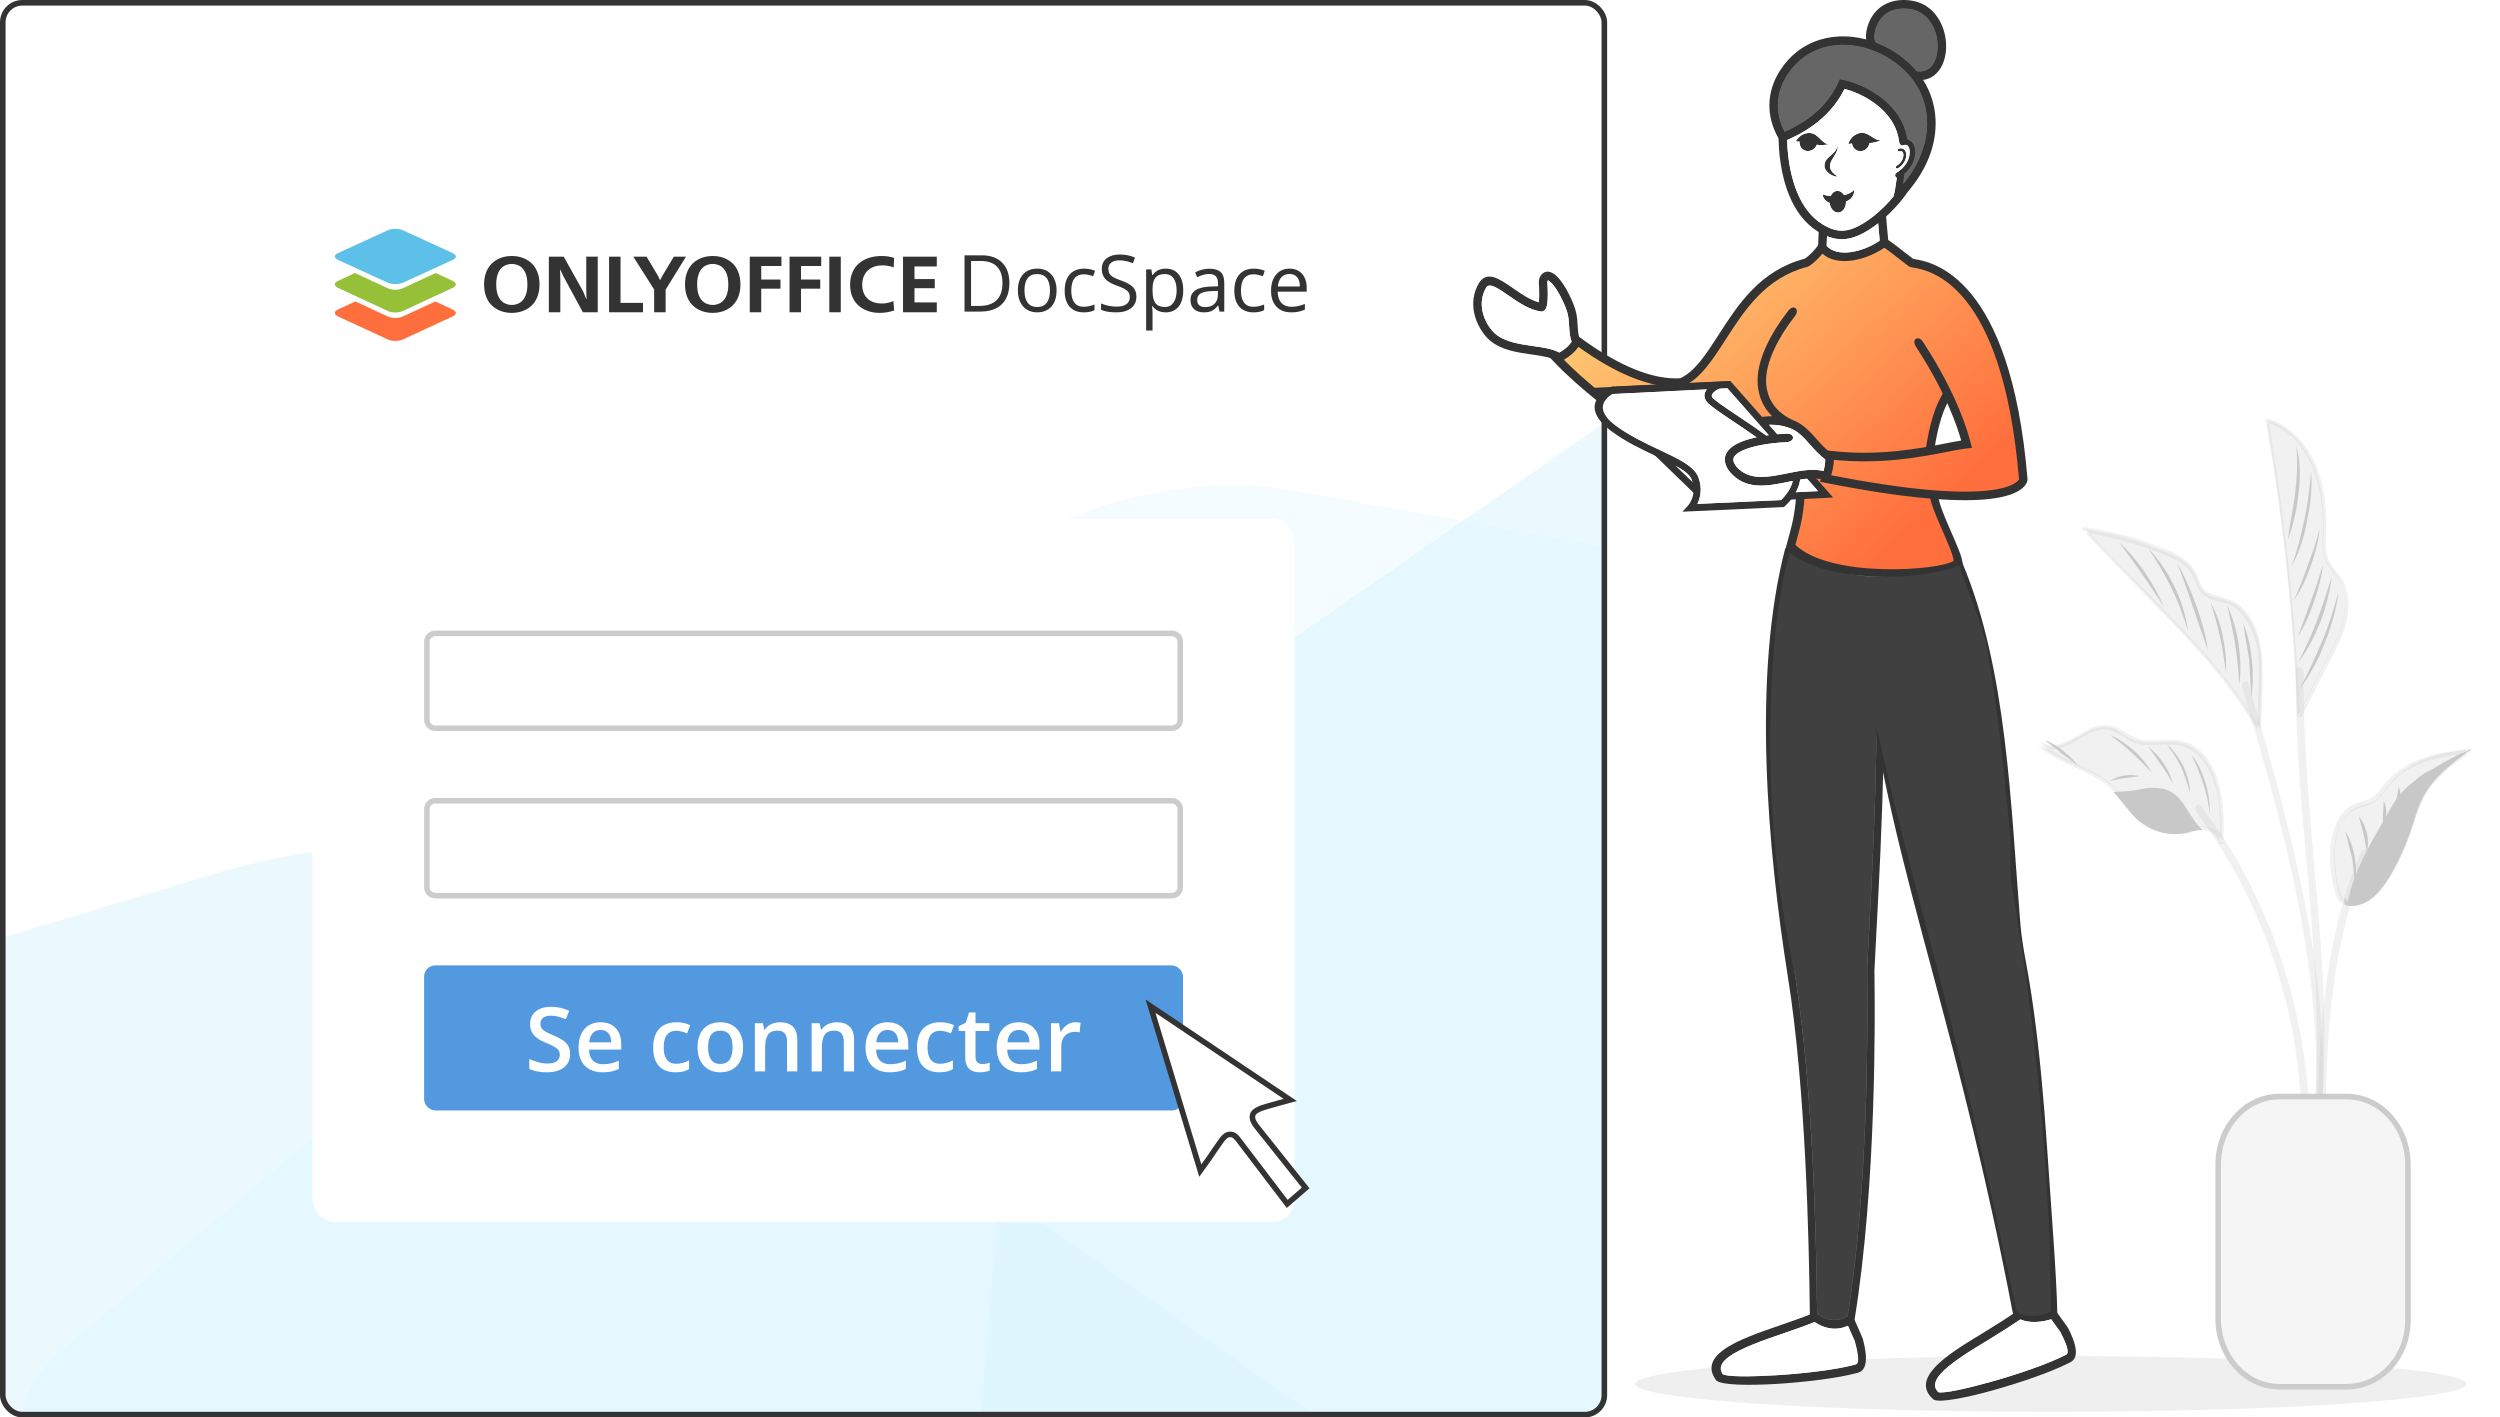 <svg width="448" height="254" viewBox="0 0 448 254" fill="none" xmlns="http://www.w3.org/2000/svg">
<path d="M367.5 253C408.645 253 442 250.761 442 248C442 245.239 408.645 243 367.5 243C326.355 243 293 245.239 293 248C293 250.761 326.355 253 367.5 253Z" fill="#EFEFEF"/>
<path opacity="0.239" fill-rule="evenodd" clip-rule="evenodd" d="M419.988 162.093C418.915 160.379 418.679 158.299 418.437 156.224C418.201 154.025 418.201 151.7 418.674 149.621C419.269 147.416 420.461 145.461 422.371 144.606C423.325 144.117 424.517 144.117 425.472 143.507C426.545 142.897 427.259 141.547 428.213 140.447C430 138.248 432.506 136.778 435.011 135.798C437.517 134.943 440.259 134.574 443 134.208C439.663 136.533 436.203 139.103 434.297 142.892C433.343 144.847 432.747 147.051 432.033 149.131C431.078 151.82 430.005 154.39 428.577 156.714C427.623 158.304 426.549 159.894 425.122 160.993C423.689 162.093 421.784 162.708 420.234 162.093H419.988Z" fill="#C8C8C8"/>
<path opacity="0.239" fill-rule="evenodd" clip-rule="evenodd" d="M420.067 161.363C419.358 160.182 419.004 158.88 418.767 157.578C418.531 156.042 418.413 154.62 418.413 153.083C418.413 150.365 419.004 147.286 421.131 145.634C422.076 144.808 423.376 144.688 424.44 144.217C425.622 143.862 426.331 143.036 427.158 142.09C427.985 141.028 428.813 139.962 429.758 139.131C430.822 138.305 431.885 137.594 433.067 137.119C436.022 135.817 439.213 135.342 442.404 134.991C442.404 134.756 442.285 134.52 442.167 134.28C438.622 136.763 434.84 139.482 432.949 143.742C431.885 146.105 431.294 148.708 430.231 151.075C429.285 153.438 428.104 155.806 426.567 157.819C425.149 160.182 422.667 162.074 420.067 161.363C419.595 161.128 419.358 161.838 419.831 161.954C424.676 163.375 427.985 157.934 429.994 153.914C431.176 151.551 432.004 149.063 432.831 146.58C433.658 144.097 434.722 141.849 436.494 139.957C438.267 137.945 440.513 136.408 442.64 134.871C442.876 134.636 442.876 134.16 442.404 134.16C436.967 134.871 430.94 135.817 427.158 140.663C426.331 141.845 425.504 142.911 424.085 143.381C422.785 143.852 421.604 143.972 420.54 144.918C418.649 146.575 417.822 149.294 417.585 151.897C417.467 153.669 417.585 155.446 417.822 157.103C418.058 158.64 418.413 160.297 419.24 161.598C419.713 162.189 420.304 161.834 420.067 161.363Z" fill="#C8C8C8"/>
<path opacity="0.239" fill-rule="evenodd" clip-rule="evenodd" d="M411.763 127.965C411.049 110.228 409.139 92.612 406.161 75.245C409.858 76.225 412.836 79.404 414.509 83.198C416.178 86.993 416.537 91.392 416.415 95.551C416.415 97.141 416.178 98.731 416.774 100.2C417.369 101.425 418.324 102.4 419.038 103.625C420.348 105.829 420.589 108.884 419.87 111.453C419.274 114.023 417.96 116.467 416.651 118.792C414.982 121.851 413.673 125.031 411.881 128.09L411.763 127.965Z" fill="#C8C8C8"/>
<path opacity="0.239" fill-rule="evenodd" clip-rule="evenodd" d="M412.117 127.965C411.521 114.143 410.207 100.32 408.302 86.743C407.707 82.829 407.111 79.034 406.515 75.245C406.397 75.365 406.279 75.61 406.156 75.735C409.257 76.59 411.876 78.914 413.549 81.974C415.455 85.398 416.173 89.682 416.291 93.716C416.291 95.676 415.932 97.755 416.409 99.59C416.887 101.425 418.196 102.525 419.151 103.994C421.179 107.544 419.988 111.948 418.315 115.372C417.36 117.452 416.168 119.411 415.095 121.486C414.022 123.69 413.067 125.77 411.876 127.97C411.64 128.34 412.235 128.825 412.472 128.34C413.545 126.38 414.5 124.425 415.455 122.466C416.409 120.511 417.483 118.672 418.433 116.717C420.22 113.292 421.652 109.258 420.342 105.339C420.101 104.484 419.747 103.749 419.151 103.015C418.556 102.28 417.96 101.545 417.483 100.69C416.409 98.855 416.887 96.411 416.887 94.206C416.887 90.047 416.291 85.888 414.504 82.219C412.717 78.794 409.857 75.98 406.397 75C406.161 75 405.92 75.245 406.038 75.49C408.425 88.947 410.094 102.645 411.044 116.347C411.28 120.261 411.521 124.176 411.64 127.97C411.403 128.455 412.117 128.455 412.117 127.965Z" fill="#C8C8C8"/>
<path opacity="0.239" fill-rule="evenodd" clip-rule="evenodd" d="M404.609 130.29C400.794 123.931 396.26 118.422 391.136 113.163C387.681 109.614 384.338 106.069 380.883 102.52C378.377 99.951 375.995 97.381 373.489 94.811C378.618 95.546 383.624 97.011 388.512 99.091C390.299 99.826 392.209 100.805 393.164 102.64C393.642 103.62 393.996 104.844 394.596 105.699C395.788 107.169 397.816 107.169 399.484 107.779C401.99 108.759 403.777 111.573 404.614 114.508C405.45 117.442 405.327 120.501 405.209 123.561C405.091 125.765 405.091 127.965 404.973 130.29H404.609Z" fill="#C8C8C8"/>
<path opacity="0.239" fill-rule="evenodd" clip-rule="evenodd" d="M404.847 130.169C401.746 125.155 398.173 120.506 394.358 116.222C390.183 111.573 385.655 107.169 381.244 102.645C378.739 100.075 376.238 97.386 373.733 94.816C373.614 95.061 373.491 95.306 373.491 95.426C377.188 96.036 380.885 96.896 384.459 98.116C386.127 98.726 387.796 99.34 389.465 100.075C390.774 100.685 392.207 101.665 392.921 103.135C393.634 104.604 393.875 106.069 395.303 106.929C396.494 107.664 398.045 107.784 399.354 108.274C402.214 109.498 403.883 112.923 404.483 116.102C404.843 118.427 404.843 120.871 404.725 123.196C404.606 125.64 404.606 127.965 404.483 130.289C404.483 130.779 405.197 130.779 405.197 130.289C405.315 128.09 405.315 125.885 405.438 123.561C405.438 121.361 405.557 119.281 405.32 117.202C404.961 113.777 403.77 110.473 401.269 108.394C399.959 107.414 398.527 107.169 397.095 106.679C396.381 106.434 395.544 106.189 394.949 105.579C394.353 104.969 394.112 103.989 393.757 103.135C392.448 99.83 388.869 98.73 386.009 97.631C381.958 96.041 377.666 95.061 373.491 94.451C373.132 94.451 373.014 94.941 373.255 95.061C377.666 99.71 382.076 104.234 386.487 108.763C390.661 113.047 394.83 117.327 398.527 122.096C400.555 124.665 402.46 127.48 404.129 130.289C404.606 130.904 405.207 130.534 404.847 130.169Z" fill="#C8C8C8"/>
<path opacity="0.239" fill-rule="evenodd" clip-rule="evenodd" d="M365.265 133.229C366.574 134.084 368.243 133.964 369.675 133.474C371.108 132.864 372.417 132.004 373.849 131.269C375.159 130.534 376.832 130.045 378.26 130.414C379.692 130.779 380.765 132.004 382.193 132.494C385.053 133.719 388.272 132.369 391.255 133.229C394.238 134.209 396.384 137.268 397.216 140.567C398.053 143.872 398.171 147.296 398.053 150.841C397.694 149.496 396.384 148.516 395.193 148.271C394.12 148.026 393.047 148.516 392.092 148.761C388.873 149.496 385.412 148.396 382.911 145.946C381.479 144.602 380.406 142.767 378.978 141.297C375.041 137.508 369.316 136.898 365.265 133.229Z" fill="#C8C8C8"/>
<path opacity="0.239" fill-rule="evenodd" clip-rule="evenodd" d="M365.146 133.594C367.77 135.308 370.748 133.594 373.135 132.124C374.568 131.269 376.113 130.534 377.787 130.779C379.337 131.024 380.529 132.124 381.838 132.859C384.698 134.204 387.681 132.979 390.659 133.594C393.283 134.204 395.311 136.408 396.384 139.098C397.934 142.767 397.934 147.046 397.693 150.965C397.934 150.965 398.171 150.965 398.407 150.84C398.048 149.616 397.216 148.886 396.261 148.396C395.07 147.786 393.874 148.031 392.564 148.396C389.941 149.006 387.317 148.761 384.935 147.296C382.552 145.826 381.12 143.137 379.092 141.177C377.305 139.343 375.159 138.363 373.012 137.263C370.507 136.038 367.765 134.938 365.619 132.979C365.264 132.614 364.787 133.104 365.146 133.594C368.843 136.898 373.731 137.633 377.664 140.812C379.81 142.527 381.12 145.096 383.148 146.926C385.053 148.516 387.44 149.371 389.822 149.496C390.418 149.496 391.132 149.496 391.728 149.371C392.564 149.251 393.396 148.881 394.233 148.761C395.665 148.641 397.334 149.496 397.689 151.085C397.807 151.45 398.284 151.45 398.402 150.965C398.762 144.971 398.284 136.528 392.801 133.474C390.059 131.884 386.958 132.984 384.098 132.619C382.547 132.374 381.238 131.394 379.924 130.659C378.614 129.924 377.182 129.804 375.631 130.169C372.53 131.149 368.956 135.063 365.614 132.859C365.146 132.739 364.787 133.349 365.146 133.594Z" fill="#C8C8C8"/>
<path opacity="0.239" fill-rule="evenodd" clip-rule="evenodd" d="M393.52 145.461C398.408 151.945 402.464 159.164 405.561 166.867C408.662 174.576 410.808 182.769 411.758 191.088C412.354 195.857 412.595 200.631 412.595 205.4C412.595 206.38 413.904 206.38 413.904 205.4C414.141 196.837 413.068 188.153 411.044 179.71C409.016 171.391 405.915 163.438 401.982 156.099C399.718 151.94 397.212 148.026 394.352 144.357C393.998 143.627 392.925 144.727 393.52 145.461Z" fill="#C8C8C8"/>
<path opacity="0.239" fill-rule="evenodd" clip-rule="evenodd" d="M401.744 122.951C404.722 133.104 407.705 143.257 410.088 153.655C412.47 163.928 414.262 174.451 414.858 184.969C415.217 190.963 415.217 196.957 414.621 202.826C414.503 203.805 415.931 203.805 415.931 202.826C416.768 192.183 416.167 181.54 414.621 171.022C413.071 160.504 410.565 150.106 407.824 139.828C406.273 133.954 404.604 128.33 402.936 122.581C402.817 121.606 401.508 122.096 401.744 122.951Z" fill="#C8C8C8"/>
<path opacity="0.239" fill-rule="evenodd" clip-rule="evenodd" d="M411.402 120.261C411.283 131.149 412.238 142.037 413.188 152.92C414.143 163.808 415.098 174.691 415.216 185.579C415.216 191.693 414.98 197.812 414.143 203.926C414.143 204.291 414.262 204.781 414.621 204.905C414.98 205.025 415.453 204.785 415.453 204.416C416.762 193.528 416.762 182.64 416.048 171.757C415.335 160.749 414.139 149.981 413.425 138.973C413.066 132.859 412.711 126.62 412.829 120.382C412.716 119.282 411.402 119.282 411.402 120.261Z" fill="#C8C8C8"/>
<path opacity="0.239" fill-rule="evenodd" clip-rule="evenodd" d="M416.649 207.355C416.768 192.922 416.886 178.365 420.582 164.418C421.537 160.624 422.729 156.954 424.279 153.41C424.638 152.555 423.442 151.695 423.088 152.675C417.486 165.643 415.935 180.32 415.458 194.507C415.34 198.791 415.222 203.071 415.222 207.35C415.335 208.334 416.649 208.334 416.649 207.355Z" fill="#C8C8C8"/>
<path fill-rule="evenodd" clip-rule="evenodd" d="M422.848 159.039C423.207 157.939 423.921 157.079 424.635 156.224C425.467 155.49 426.303 154.88 427.258 154.51C426.421 155.245 425.708 155.979 424.994 156.714C424.28 157.449 423.684 158.304 422.848 159.039Z" fill="#C8C8C8"/>
<path fill-rule="evenodd" clip-rule="evenodd" d="M424.638 153.775C425.115 152.306 425.947 151.086 427.02 150.106C427.975 149.126 429.166 148.271 430.476 147.906C429.403 148.761 428.33 149.621 427.375 150.596C426.425 151.576 425.47 152.675 424.638 153.775Z" fill="#C8C8C8"/>
<path fill-rule="evenodd" clip-rule="evenodd" d="M427.735 147.661C428.095 146.681 428.808 145.826 429.522 145.216C430.236 144.606 431.073 144.117 432.028 143.872C431.314 144.482 430.595 145.096 429.881 145.706C429.168 146.316 428.572 147.051 427.735 147.661Z" fill="#C8C8C8"/>
<path fill-rule="evenodd" clip-rule="evenodd" d="M420.224 148.886C421.179 150.355 421.651 151.945 422.011 153.78C422.247 155.494 422.37 157.329 422.011 159.039C421.892 157.324 421.774 155.614 421.533 153.9C421.06 152.065 420.701 150.475 420.224 148.886Z" fill="#C8C8C8"/>
<path fill-rule="evenodd" clip-rule="evenodd" d="M422.73 146.316C423.444 147.171 423.922 148.276 424.163 149.376C424.399 150.476 424.399 151.7 424.163 152.8C423.926 151.7 423.804 150.6 423.567 149.496C423.326 148.516 422.967 147.416 422.73 146.316Z" fill="#C8C8C8"/>
<path fill-rule="evenodd" clip-rule="evenodd" d="M427.14 143.502C427.499 144.112 427.617 144.972 427.617 145.702C427.617 146.436 427.376 147.291 427.021 147.906C427.021 147.051 427.021 146.436 427.021 145.702C427.14 144.972 427.14 144.237 427.14 143.502Z" fill="#C8C8C8"/>
<path fill-rule="evenodd" clip-rule="evenodd" d="M412.117 123.441C413.55 120.626 414.859 117.937 416.05 115.122C417.241 112.308 418.196 109.253 419.028 106.194C418.669 109.373 417.719 112.433 416.523 115.367C415.459 118.302 413.909 120.996 412.117 123.441Z" fill="#C8C8C8"/>
<path fill-rule="evenodd" clip-rule="evenodd" d="M411.88 118.671C413.071 116.227 414.262 113.777 415.217 111.208C416.172 108.638 417.004 106.069 417.841 103.379C417.482 106.194 416.768 108.883 415.813 111.453C414.74 114.022 413.549 116.467 411.88 118.671Z" fill="#C8C8C8"/>
<path fill-rule="evenodd" clip-rule="evenodd" d="M411.762 114.142C412.598 111.938 413.312 109.858 414.144 107.659C414.981 105.454 415.577 103.374 416.29 101.175C416.054 103.499 415.336 105.824 414.622 107.903C413.908 110.108 412.953 112.188 411.762 114.142Z" fill="#C8C8C8"/>
<path fill-rule="evenodd" clip-rule="evenodd" d="M411.044 107.664C411.999 105.459 412.831 103.38 413.549 101.305C414.381 99.105 415.1 97.026 415.696 94.701C415.454 97.026 414.859 99.35 414.027 101.55C413.313 103.745 412.24 105.824 411.044 107.664Z" fill="#C8C8C8"/>
<path fill-rule="evenodd" clip-rule="evenodd" d="M410.69 101.425C411.645 98.735 412.359 95.921 412.955 93.106C413.55 90.292 413.91 87.478 414.146 84.543C414.382 87.478 414.028 90.412 413.432 93.226C412.955 96.161 412 98.975 410.69 101.425Z" fill="#C8C8C8"/>
<path fill-rule="evenodd" clip-rule="evenodd" d="M409.97 96.775C410.329 93.961 410.925 91.271 411.279 88.457C411.638 85.643 411.757 82.828 411.516 80.019C411.875 81.363 412.111 82.833 412.111 84.298C412.111 85.767 412.111 87.112 411.87 88.577C411.638 91.271 410.925 94.081 409.97 96.775Z" fill="#C8C8C8"/>
<path fill-rule="evenodd" clip-rule="evenodd" d="M379.811 97.266C381.597 98.855 383.03 100.69 384.339 102.525C385.649 104.484 386.845 106.564 387.795 108.763C386.485 106.804 385.171 104.724 383.862 102.89C382.552 100.935 381.12 99.1 379.811 97.266Z" fill="#C8C8C8"/>
<path fill-rule="evenodd" clip-rule="evenodd" d="M384.936 98.24C386.841 100.2 388.391 102.519 389.587 104.969C390.778 107.414 391.733 110.228 392.093 113.042C391.256 110.353 390.306 107.783 389.114 105.334C387.796 102.769 386.486 100.445 384.936 98.24Z" fill="#C8C8C8"/>
<path fill-rule="evenodd" clip-rule="evenodd" d="M390.063 100.81C391.496 103.255 392.569 105.704 393.519 108.394C394.474 111.083 395.306 113.778 395.665 116.587C394.71 113.898 393.878 111.328 392.923 108.634C392.087 106.069 391.137 103.38 390.063 100.81Z" fill="#C8C8C8"/>
<path fill-rule="evenodd" clip-rule="evenodd" d="M396.145 107.904C397.099 109.738 397.931 111.818 398.291 113.898C398.768 116.102 399.005 118.182 398.886 120.381C398.527 118.182 398.291 116.102 397.813 114.023C397.336 111.943 396.74 109.863 396.145 107.904Z" fill="#C8C8C8"/>
<path fill-rule="evenodd" clip-rule="evenodd" d="M399.121 108.394C400.076 110.598 400.79 112.918 401.149 115.367C401.508 117.817 401.627 120.261 401.267 122.706C401.149 120.261 400.908 117.812 400.553 115.487C400.194 113.168 399.599 110.843 399.121 108.394Z" fill="#C8C8C8"/>
<path fill-rule="evenodd" clip-rule="evenodd" d="M401.985 111.698C402.822 113.778 403.295 115.978 403.536 118.182C403.772 120.382 403.772 122.706 403.418 124.911C403.3 122.711 403.177 120.507 403.058 118.307C402.699 115.978 402.34 113.898 401.985 111.698Z" fill="#C8C8C8"/>
<path fill-rule="evenodd" clip-rule="evenodd" d="M378.141 131.759C379.691 132.369 381.001 133.349 382.315 134.448C383.624 135.548 384.697 136.898 385.652 138.487C384.461 137.263 383.27 136.043 382.074 134.938C380.882 133.838 379.568 132.739 378.141 131.759Z" fill="#C8C8C8"/>
<path fill-rule="evenodd" clip-rule="evenodd" d="M384.936 133.839C386.009 134.574 386.964 135.674 387.677 136.773C388.514 137.873 388.987 139.218 389.464 140.568C388.75 139.343 388.155 138.243 387.318 137.143C386.486 135.918 385.772 134.819 384.936 133.839Z" fill="#C8C8C8"/>
<path fill-rule="evenodd" clip-rule="evenodd" d="M388.272 133.349C389.464 134.328 390.419 135.793 391.251 137.263C391.964 138.853 392.442 140.442 392.442 142.157C392.083 140.567 391.487 138.977 390.891 137.508C390.182 136.038 389.227 134.693 388.272 133.349Z" fill="#C8C8C8"/>
<path fill-rule="evenodd" clip-rule="evenodd" d="M392.682 135.184C393.873 136.653 394.591 138.363 395.187 140.198C395.783 142.032 396.024 143.992 396.024 145.947C395.787 144.112 395.428 142.157 394.833 140.443C394.232 138.608 393.518 136.898 392.682 135.184Z" fill="#C8C8C8"/>
<path fill-rule="evenodd" clip-rule="evenodd" d="M378.019 139.953C378.855 139.463 379.805 139.098 380.642 138.973C381.597 138.848 382.552 138.848 383.384 139.093C382.429 139.213 381.597 139.338 380.642 139.458C379.81 139.588 378.973 139.713 378.019 139.953Z" fill="#C8C8C8"/>
<path fill-rule="evenodd" clip-rule="evenodd" d="M391.851 149.251C392.806 149.006 393.761 148.641 394.711 148.761C392.446 146.806 391.491 143.132 388.868 141.787C387.913 141.297 386.722 141.177 385.53 141.177C384.457 141.177 383.384 141.542 382.193 141.667C381.002 141.787 379.81 141.912 378.737 141.912C380.047 143.382 381.243 145.091 382.67 146.561C385.053 148.886 388.631 149.986 391.851 149.251Z" fill="#C8C8C8"/>
<path fill-rule="evenodd" clip-rule="evenodd" d="M442.76 134.329C440.613 135.063 438.467 136.288 436.439 137.508C434.534 138.733 432.506 139.833 430.837 141.547C429.405 143.017 428.332 144.851 427.382 146.686C424.64 151.335 421.78 156.229 420.707 161.733L420.111 160.878C420.111 161.368 420.23 161.858 420.348 162.223C421.898 162.588 423.685 162.098 424.999 160.998C426.432 159.899 427.505 158.309 428.455 156.719C429.764 154.395 430.96 151.825 431.911 149.136C432.624 147.056 433.102 144.856 434.175 142.897C436.203 139.098 439.54 136.653 442.76 134.329Z" fill="#C8C8C8"/>
<path d="M431.498 236.305H431.498L431.498 236.314C431.615 243.096 426.664 248.5 420.495 248.5H408.503C402.464 248.5 397.5 243.099 397.5 236.305V208.695C397.5 201.896 402.459 196.5 408.503 196.5H420.495C426.534 196.5 431.498 201.901 431.498 208.695V236.305Z" fill="#F5F5F5" stroke="#CCCCCC"/>
<path fill-rule="evenodd" clip-rule="evenodd" d="M366.396 132.657C367.587 133.022 368.542 133.637 369.615 134.492C370.688 135.347 371.525 136.082 372.357 137.181C371.402 136.447 370.447 135.712 369.374 134.982C368.424 134.007 367.35 133.392 366.396 132.657Z" fill="#C8C8C8"/>
<path fill-rule="evenodd" clip-rule="evenodd" d="M431.312 141.912C431.908 140.812 432.745 139.832 433.695 139.098C434.65 138.363 435.723 137.873 436.796 137.628C435.841 138.238 434.891 138.973 433.936 139.708C432.981 140.322 432.144 141.177 431.312 141.912Z" fill="#C8C8C8"/>
<path fill-rule="evenodd" clip-rule="evenodd" d="M429.883 141.057C430.119 141.667 430.242 142.282 430.119 142.892C430.001 143.502 429.76 144.116 429.282 144.482C429.282 143.872 429.4 143.257 429.519 142.767C429.646 142.157 429.764 141.667 429.883 141.057Z" fill="#C8C8C8"/>
<g clip-path="url(#clip0_9654_177556)">
<rect width="288" height="254" rx="4" fill="white"/>
<path fill-rule="evenodd" clip-rule="evenodd" d="M69.518 60.845L60.572 56.709C59.809 56.347 59.809 55.789 60.572 55.461L63.686 54.017L69.485 56.709C70.247 57.07 71.473 57.07 72.202 56.709L78.001 54.017L81.116 55.461C81.878 55.822 81.878 56.38 81.116 56.709L72.169 60.845C71.473 61.173 70.247 61.173 69.518 60.845Z" fill="#FF6F3D"/>
<path fill-rule="evenodd" clip-rule="evenodd" d="M69.489 55.727L60.57 51.586C59.81 51.224 59.81 50.665 60.57 50.337L63.609 48.923L69.489 51.651C70.249 52.013 71.471 52.013 72.198 51.651L78.078 48.923L81.117 50.337C81.877 50.698 81.877 51.257 81.117 51.586L72.198 55.727C71.438 56.088 70.216 56.088 69.489 55.727Z" fill="#95C038"/>
<path fill-rule="evenodd" clip-rule="evenodd" d="M69.489 50.661L60.57 46.58C59.81 46.223 59.81 45.673 60.57 45.349L69.489 41.267C70.249 40.911 71.471 40.911 72.198 41.267L81.117 45.349C81.877 45.705 81.877 46.256 81.117 46.58L72.198 50.661C71.438 50.985 70.216 50.985 69.489 50.661Z" fill="#5DC0E8"/>
<path fill-rule="evenodd" clip-rule="evenodd" d="M202.679 55.23C203.322 54.733 203.643 54.041 203.643 53.153C203.643 52.464 203.444 51.903 203.044 51.47C202.649 51.038 201.924 50.633 200.868 50.256C200.238 50.031 199.77 49.826 199.462 49.642C199.159 49.454 198.944 49.249 198.815 49.028C198.686 48.803 198.622 48.516 198.622 48.166C198.622 47.692 198.797 47.322 199.146 47.056C199.495 46.789 199.979 46.655 200.599 46.655C201.384 46.655 202.192 46.83 203.024 47.18L203.389 46.159C202.548 45.791 201.628 45.607 200.627 45.607C199.667 45.607 198.895 45.837 198.312 46.297C197.729 46.757 197.437 47.375 197.437 48.152C197.437 48.893 197.637 49.493 198.037 49.953C198.441 50.413 199.111 50.81 200.048 51.146C200.718 51.385 201.217 51.599 201.543 51.788C201.873 51.976 202.107 52.183 202.245 52.408C202.388 52.629 202.459 52.914 202.459 53.264C202.459 53.793 202.261 54.206 201.866 54.505C201.471 54.8 200.884 54.947 200.103 54.947C199.625 54.947 199.143 54.896 198.657 54.795C198.17 54.694 197.72 54.556 197.306 54.381V55.513C197.949 55.821 198.868 55.975 200.062 55.975C201.164 55.975 202.036 55.726 202.679 55.23ZM179.525 54.519C180.429 53.636 180.882 52.362 180.882 50.698C180.882 49.139 180.448 47.925 179.58 47.056C178.712 46.186 177.495 45.752 175.929 45.752H172.843V55.837H175.633C177.327 55.837 178.625 55.398 179.525 54.519ZM178.65 47.766C179.311 48.433 179.642 49.424 179.642 50.739C179.642 52.087 179.291 53.105 178.588 53.795C177.885 54.48 176.836 54.823 175.44 54.823H174.014V46.766H175.716C177.015 46.766 177.993 47.099 178.65 47.766ZM188.407 54.94C189.027 54.245 189.337 53.282 189.337 52.05C189.337 50.849 189.025 49.898 188.4 49.194C187.78 48.49 186.942 48.139 185.886 48.139C184.793 48.139 183.939 48.483 183.324 49.173C182.708 49.858 182.401 50.817 182.401 52.05C182.401 52.845 182.543 53.54 182.828 54.133C183.112 54.726 183.516 55.181 184.04 55.499C184.563 55.816 185.163 55.975 185.838 55.975C186.931 55.975 187.787 55.63 188.407 54.94ZM184.164 54.257C183.778 53.751 183.585 53.015 183.585 52.05C183.585 51.075 183.776 50.341 184.157 49.849C184.538 49.357 185.103 49.111 185.851 49.111C186.609 49.111 187.181 49.362 187.567 49.863C187.957 50.36 188.152 51.089 188.152 52.05C188.152 53.02 187.957 53.758 187.567 54.264C187.181 54.765 186.614 55.016 185.865 55.016C185.117 55.016 184.55 54.763 184.164 54.257ZM194.224 55.975C193.131 55.975 192.284 55.639 191.682 54.968C191.085 54.291 190.787 53.337 190.787 52.105C190.787 50.84 191.09 49.863 191.696 49.173C192.307 48.483 193.175 48.139 194.3 48.139C194.663 48.139 195.025 48.178 195.388 48.256C195.751 48.334 196.036 48.426 196.242 48.532L195.891 49.504C195.638 49.403 195.363 49.32 195.064 49.256C194.766 49.187 194.502 49.153 194.272 49.153C192.738 49.153 191.972 50.132 191.972 52.091C191.972 53.02 192.158 53.733 192.53 54.229C192.906 54.726 193.462 54.974 194.196 54.974C194.826 54.974 195.471 54.839 196.132 54.567V55.581C195.627 55.844 194.991 55.975 194.224 55.975ZM208.903 55.975C208.411 55.975 207.961 55.885 207.553 55.706C207.148 55.522 206.809 55.241 206.533 54.864H206.45C206.506 55.306 206.533 55.724 206.533 56.12V59.23H205.39V48.276H206.32L206.478 49.311H206.533C206.827 48.897 207.169 48.598 207.559 48.414C207.95 48.23 208.397 48.139 208.903 48.139C209.904 48.139 210.675 48.481 211.217 49.166C211.763 49.852 212.037 50.813 212.037 52.05C212.037 53.291 211.759 54.257 211.203 54.947C210.652 55.632 209.885 55.975 208.903 55.975ZM208.737 49.111C207.966 49.111 207.408 49.325 207.063 49.753C206.719 50.18 206.542 50.861 206.533 51.794V52.05C206.533 53.112 206.71 53.873 207.063 54.333C207.417 54.788 207.984 55.016 208.765 55.016C209.417 55.016 209.927 54.751 210.294 54.222C210.666 53.694 210.852 52.965 210.852 52.036C210.852 51.093 210.666 50.371 210.294 49.87C209.927 49.364 209.408 49.111 208.737 49.111ZM218.315 54.761L218.542 55.837H219.39V50.677C219.39 49.794 219.172 49.153 218.735 48.752C218.304 48.352 217.638 48.152 216.738 48.152C216.292 48.152 215.847 48.21 215.402 48.325C214.961 48.44 214.554 48.598 214.182 48.801L214.534 49.677C215.328 49.291 216.04 49.097 216.669 49.097C217.229 49.097 217.636 49.24 217.888 49.525C218.145 49.806 218.274 50.242 218.274 50.836V51.305L216.993 51.346C214.554 51.42 213.335 52.22 213.335 53.747C213.335 54.459 213.546 55.009 213.969 55.395C214.396 55.782 214.984 55.975 215.732 55.975C216.292 55.975 216.758 55.892 217.13 55.726C217.507 55.556 217.884 55.234 218.26 54.761H218.315ZM217.633 54.443C217.229 54.834 216.671 55.03 215.959 55.03C215.509 55.03 215.158 54.922 214.906 54.705C214.658 54.489 214.534 54.174 214.534 53.76C214.534 53.231 214.733 52.843 215.133 52.595C215.537 52.342 216.194 52.199 217.103 52.167L218.246 52.119V52.802C218.246 53.505 218.042 54.052 217.633 54.443ZM224.628 55.975C223.535 55.975 222.688 55.639 222.086 54.968C221.49 54.291 221.191 53.337 221.191 52.105C221.191 50.84 221.494 49.863 222.1 49.173C222.711 48.483 223.579 48.139 224.704 48.139C225.067 48.139 225.429 48.178 225.792 48.256C226.155 48.334 226.44 48.426 226.646 48.532L226.295 49.504C226.042 49.403 225.767 49.32 225.468 49.256C225.17 49.187 224.906 49.153 224.676 49.153C223.143 49.153 222.376 50.132 222.376 52.091C222.376 53.02 222.562 53.733 222.934 54.229C223.31 54.726 223.866 54.974 224.601 54.974C225.23 54.974 225.875 54.839 226.536 54.567V55.581C226.031 55.844 225.395 55.975 224.628 55.975ZM228.737 54.954C229.384 55.634 230.266 55.975 231.382 55.975C231.892 55.975 232.326 55.935 232.684 55.857C233.047 55.784 233.43 55.66 233.834 55.485V54.464C233.04 54.804 232.236 54.974 231.423 54.974C230.652 54.974 230.053 54.745 229.626 54.285C229.203 53.825 228.98 53.151 228.957 52.264H234.158V51.539C234.158 50.518 233.882 49.697 233.331 49.077C232.78 48.451 232.032 48.139 231.086 48.139C230.076 48.139 229.27 48.497 228.668 49.215C228.071 49.932 227.773 50.9 227.773 52.119C227.773 53.328 228.094 54.273 228.737 54.954ZM229.619 49.691C229.981 49.295 230.466 49.097 231.072 49.097C231.669 49.097 232.128 49.291 232.45 49.677C232.771 50.058 232.932 50.61 232.932 51.332H228.985C229.049 50.633 229.26 50.086 229.619 49.691ZM86.749 50.972C86.749 47.356 89.211 45.875 91.716 45.875C94.221 45.875 96.683 47.356 96.683 50.972C96.683 54.588 94.221 56.069 91.716 56.069C89.211 56.069 86.749 54.588 86.749 50.972ZM94.511 50.972C94.511 47.598 92.484 47.299 91.716 47.299C90.948 47.299 88.921 47.598 88.921 50.972C88.921 54.346 90.948 54.645 91.716 54.645C92.484 54.645 94.511 54.346 94.511 50.972ZM100.41 55.955H98.354V45.989H101.018L104.522 52.267L105.058 53.62H105.102L105.058 51.855V45.989H107.115V55.955H104.45L100.917 49.434L100.41 48.324H100.366L100.41 50.089V55.955ZM109.144 55.955H115.226V54.275H111.2V45.989H109.144V55.955ZM117.224 51.883L113.488 45.989H115.863L117.948 49.491L118.267 50.175H118.31L118.658 49.491L120.757 45.989H122.929L119.28 51.912V55.955H117.224V51.883ZM127.72 45.875C125.215 45.875 122.753 47.356 122.753 50.972C122.753 54.588 125.215 56.069 127.72 56.069C130.226 56.069 132.687 54.588 132.687 50.972C132.687 47.356 130.226 45.875 127.72 45.875ZM127.72 47.299C128.488 47.299 130.515 47.598 130.515 50.972C130.515 54.346 128.488 54.645 127.72 54.645C126.953 54.645 124.926 54.346 124.926 50.972C124.926 47.598 126.953 47.299 127.72 47.299ZM136.414 55.955H134.358V45.989H140.035V47.669H136.414V50.089H139.861V51.727H136.414V55.955ZM141.485 55.955H143.542V51.727H146.988V50.089H143.542V47.669H147.162V45.989H141.485V55.955ZM150.669 55.955H148.613V45.989H150.669V55.955ZM160.099 53.947C159.593 54.175 158.883 54.389 157.985 54.389C156.161 54.389 154.51 53.407 154.51 51C154.51 48.965 155.856 47.555 158.13 47.555C158.897 47.555 159.549 47.697 160.143 47.925L160.23 46.217C159.462 45.975 158.782 45.875 157.985 45.875C154.799 45.875 152.338 47.598 152.338 51.029C152.338 54.659 155.089 56.069 157.609 56.069C158.42 56.069 159.332 55.941 160.23 55.642L160.099 53.947ZM167.874 55.955H161.821V45.989H167.874V47.754H163.877V50.004H167.512V51.641H163.877V54.19H167.874V55.955Z" fill="#333333"/>
<path opacity="0.5" fill-rule="evenodd" clip-rule="evenodd" d="M40.124 156.057L-162.331 217.091C-179.9 222.483 -181.776 234.698 -166.524 244.396L11.566 364.426C29.733 377.793 47.008 382.773 73.611 373.094L275.773 312.336C293.341 306.944 295.217 294.729 279.966 285.031L109.926 164.797C91.657 150.761 73.348 147.215 40.124 156.057Z" fill="#D9F4FF"/>
<path opacity="0.3" fill-rule="evenodd" clip-rule="evenodd" d="M231.711 87.866L441.383 125.77C459.294 129.185 462.467 141.029 448.477 152.247L285.844 289.924C272.04 301.838 246.53 308.675 229.309 305.075L19.636 267.171C1.725 263.756 -1.448 251.912 12.543 240.694L175.175 103.017C191.224 89.046 214.676 84.963 231.711 87.866Z" fill="#D9F4FF"/>
<path opacity="0.5" fill-rule="evenodd" clip-rule="evenodd" d="M181.932 179.404L164.272 391.772C162.934 409.959 173.552 416.09 188.007 405.477L363.066 283.997C378.145 273.745 391.35 250.87 392.331 233.301L409.991 20.933C411.329 2.746 400.71 -3.385 386.256 7.228L211.197 128.708C193.551 140.597 183.538 162.196 181.932 179.404Z" fill="#D9F4FF"/>
<g filter="url(#filter0_d_9654_177556)">
<rect x="56" y="86" width="176" height="126" rx="4" fill="white"/>
<path d="M211.5 122C211.5 122.828 210.828 123.5 210 123.5H78C77.172 123.5 76.5 122.828 76.5 122V108C76.5 107.172 77.172 106.5 78 106.5H210C210.828 106.5 211.5 107.172 211.5 108L211.5 122Z" fill="white" stroke="#CCCCCC"/>
<path d="M211.5 152C211.5 152.828 210.828 153.5 210 153.5H78C77.172 153.5 76.5 152.828 76.5 152V138C76.5 137.172 77.172 136.5 78 136.5H210C210.828 136.5 211.5 137.172 211.5 138L211.5 152Z" fill="white" stroke="#CCCCCC"/>
<rect x="76" y="166" width="136" height="26" rx="2" fill="#5399DF"/>
<path d="M102.164 181.891C102.164 182.568 101.997 183.151 101.664 183.641C101.336 184.13 100.862 184.505 100.242 184.766C99.628 185.026 98.893 185.156 98.039 185.156C97.622 185.156 97.224 185.133 96.844 185.086C96.463 185.039 96.104 184.971 95.766 184.883C95.432 184.789 95.128 184.677 94.852 184.547V182.781C95.315 182.984 95.833 183.169 96.406 183.336C96.979 183.497 97.562 183.578 98.156 183.578C98.641 183.578 99.042 183.516 99.359 183.391C99.682 183.26 99.922 183.078 100.078 182.844C100.234 182.604 100.312 182.326 100.312 182.008C100.312 181.669 100.221 181.383 100.039 181.148C99.857 180.914 99.581 180.701 99.211 180.508C98.846 180.31 98.388 180.099 97.836 179.875C97.461 179.724 97.102 179.552 96.758 179.359C96.419 179.167 96.117 178.94 95.852 178.68C95.586 178.419 95.375 178.112 95.219 177.758C95.068 177.398 94.992 176.977 94.992 176.492C94.992 175.846 95.146 175.294 95.453 174.836C95.766 174.378 96.203 174.026 96.766 173.781C97.333 173.536 97.995 173.414 98.75 173.414C99.349 173.414 99.912 173.477 100.438 173.602C100.969 173.727 101.49 173.904 102 174.133L101.406 175.641C100.938 175.448 100.482 175.294 100.039 175.18C99.602 175.065 99.154 175.008 98.695 175.008C98.299 175.008 97.963 175.068 97.688 175.188C97.412 175.307 97.201 175.477 97.055 175.695C96.914 175.909 96.844 176.164 96.844 176.461C96.844 176.794 96.924 177.076 97.086 177.305C97.253 177.529 97.508 177.734 97.852 177.922C98.201 178.109 98.648 178.318 99.195 178.547C99.826 178.807 100.359 179.081 100.797 179.367C101.24 179.654 101.578 179.997 101.812 180.398C102.047 180.794 102.164 181.292 102.164 181.891ZM107.625 176.188C108.396 176.188 109.057 176.346 109.609 176.664C110.161 176.982 110.586 177.432 110.883 178.016C111.18 178.599 111.328 179.297 111.328 180.109V181.094H105.555C105.576 181.932 105.799 182.578 106.227 183.031C106.659 183.484 107.263 183.711 108.039 183.711C108.591 183.711 109.086 183.659 109.523 183.555C109.966 183.445 110.422 183.286 110.891 183.078V184.57C110.458 184.773 110.018 184.922 109.57 185.016C109.122 185.109 108.586 185.156 107.961 185.156C107.112 185.156 106.365 184.992 105.719 184.664C105.078 184.331 104.576 183.836 104.211 183.18C103.852 182.523 103.672 181.708 103.672 180.734C103.672 179.766 103.836 178.943 104.164 178.266C104.492 177.589 104.953 177.073 105.547 176.719C106.141 176.365 106.833 176.188 107.625 176.188ZM107.625 177.57C107.047 177.57 106.578 177.758 106.219 178.133C105.865 178.508 105.656 179.057 105.594 179.781H109.531C109.526 179.349 109.453 178.966 109.312 178.633C109.177 178.299 108.969 178.039 108.688 177.852C108.411 177.664 108.057 177.57 107.625 177.57ZM121.039 185.156C120.221 185.156 119.513 184.997 118.914 184.68C118.315 184.362 117.854 183.875 117.531 183.219C117.208 182.562 117.047 181.729 117.047 180.719C117.047 179.667 117.224 178.807 117.578 178.141C117.932 177.474 118.422 176.982 119.047 176.664C119.677 176.346 120.398 176.188 121.211 176.188C121.727 176.188 122.193 176.24 122.609 176.344C123.031 176.443 123.388 176.565 123.68 176.711L123.133 178.18C122.815 178.049 122.49 177.94 122.156 177.852C121.823 177.763 121.503 177.719 121.195 177.719C120.69 177.719 120.268 177.831 119.93 178.055C119.596 178.279 119.346 178.612 119.18 179.055C119.018 179.497 118.938 180.047 118.938 180.703C118.938 181.339 119.021 181.875 119.188 182.312C119.354 182.745 119.602 183.073 119.93 183.297C120.258 183.516 120.661 183.625 121.141 183.625C121.615 183.625 122.039 183.568 122.414 183.453C122.789 183.339 123.143 183.19 123.477 183.008V184.602C123.148 184.789 122.797 184.927 122.422 185.016C122.047 185.109 121.586 185.156 121.039 185.156ZM133.164 180.656C133.164 181.375 133.07 182.013 132.883 182.57C132.695 183.128 132.422 183.599 132.062 183.984C131.703 184.365 131.271 184.656 130.766 184.859C130.26 185.057 129.69 185.156 129.055 185.156C128.461 185.156 127.917 185.057 127.422 184.859C126.927 184.656 126.497 184.365 126.133 183.984C125.773 183.599 125.495 183.128 125.297 182.57C125.099 182.013 125 181.375 125 180.656C125 179.703 125.164 178.896 125.492 178.234C125.826 177.568 126.299 177.06 126.914 176.711C127.529 176.362 128.26 176.188 129.109 176.188C129.906 176.188 130.609 176.362 131.219 176.711C131.828 177.06 132.305 177.568 132.648 178.234C132.992 178.901 133.164 179.708 133.164 180.656ZM126.891 180.656C126.891 181.286 126.966 181.826 127.117 182.273C127.273 182.721 127.513 183.065 127.836 183.305C128.159 183.539 128.576 183.656 129.086 183.656C129.596 183.656 130.013 183.539 130.336 183.305C130.659 183.065 130.896 182.721 131.047 182.273C131.198 181.826 131.273 181.286 131.273 180.656C131.273 180.026 131.198 179.492 131.047 179.055C130.896 178.612 130.659 178.276 130.336 178.047C130.013 177.812 129.594 177.695 129.078 177.695C128.318 177.695 127.763 177.951 127.414 178.461C127.065 178.971 126.891 179.703 126.891 180.656ZM139.781 176.188C140.755 176.188 141.513 176.44 142.055 176.945C142.602 177.445 142.875 178.25 142.875 179.359V185H141.039V179.703C141.039 179.031 140.901 178.529 140.625 178.195C140.349 177.857 139.922 177.688 139.344 177.688C138.505 177.688 137.922 177.945 137.594 178.461C137.271 178.977 137.109 179.724 137.109 180.703V185H135.273V176.352H136.703L136.961 177.523H137.062C137.25 177.221 137.482 176.974 137.758 176.781C138.039 176.583 138.352 176.435 138.695 176.336C139.044 176.237 139.406 176.188 139.781 176.188ZM149.953 176.188C150.927 176.188 151.685 176.44 152.227 176.945C152.773 177.445 153.047 178.25 153.047 179.359V185H151.211V179.703C151.211 179.031 151.073 178.529 150.797 178.195C150.521 177.857 150.094 177.688 149.516 177.688C148.677 177.688 148.094 177.945 147.766 178.461C147.443 178.977 147.281 179.724 147.281 180.703V185H145.445V176.352H146.875L147.133 177.523H147.234C147.422 177.221 147.654 176.974 147.93 176.781C148.211 176.583 148.523 176.435 148.867 176.336C149.216 176.237 149.578 176.188 149.953 176.188ZM159.062 176.188C159.833 176.188 160.495 176.346 161.047 176.664C161.599 176.982 162.023 177.432 162.32 178.016C162.617 178.599 162.766 179.297 162.766 180.109V181.094H156.992C157.013 181.932 157.237 182.578 157.664 183.031C158.096 183.484 158.701 183.711 159.477 183.711C160.029 183.711 160.523 183.659 160.961 183.555C161.404 183.445 161.859 183.286 162.328 183.078V184.57C161.896 184.773 161.456 184.922 161.008 185.016C160.56 185.109 160.023 185.156 159.398 185.156C158.549 185.156 157.802 184.992 157.156 184.664C156.516 184.331 156.013 183.836 155.648 183.18C155.289 182.523 155.109 181.708 155.109 180.734C155.109 179.766 155.273 178.943 155.602 178.266C155.93 177.589 156.391 177.073 156.984 176.719C157.578 176.365 158.271 176.188 159.062 176.188ZM159.062 177.57C158.484 177.57 158.016 177.758 157.656 178.133C157.302 178.508 157.094 179.057 157.031 179.781H160.969C160.964 179.349 160.891 178.966 160.75 178.633C160.615 178.299 160.406 178.039 160.125 177.852C159.849 177.664 159.495 177.57 159.062 177.57ZM168.32 185.156C167.503 185.156 166.794 184.997 166.195 184.68C165.596 184.362 165.135 183.875 164.812 183.219C164.49 182.562 164.328 181.729 164.328 180.719C164.328 179.667 164.505 178.807 164.859 178.141C165.214 177.474 165.703 176.982 166.328 176.664C166.958 176.346 167.68 176.188 168.492 176.188C169.008 176.188 169.474 176.24 169.891 176.344C170.312 176.443 170.669 176.565 170.961 176.711L170.414 178.18C170.096 178.049 169.771 177.94 169.438 177.852C169.104 177.763 168.784 177.719 168.477 177.719C167.971 177.719 167.549 177.831 167.211 178.055C166.878 178.279 166.628 178.612 166.461 179.055C166.299 179.497 166.219 180.047 166.219 180.703C166.219 181.339 166.302 181.875 166.469 182.312C166.635 182.745 166.883 183.073 167.211 183.297C167.539 183.516 167.943 183.625 168.422 183.625C168.896 183.625 169.32 183.568 169.695 183.453C170.07 183.339 170.424 183.19 170.758 183.008V184.602C170.43 184.789 170.078 184.927 169.703 185.016C169.328 185.109 168.867 185.156 168.32 185.156ZM176.008 183.672C176.247 183.672 176.484 183.651 176.719 183.609C176.953 183.562 177.167 183.508 177.359 183.445V184.836C177.156 184.924 176.893 185 176.57 185.062C176.247 185.125 175.911 185.156 175.562 185.156C175.073 185.156 174.633 185.076 174.242 184.914C173.852 184.747 173.542 184.464 173.312 184.062C173.083 183.661 172.969 183.107 172.969 182.398V177.75H171.789V176.93L173.055 176.281L173.656 174.43H174.812V176.352H177.289V177.75H174.812V182.375C174.812 182.812 174.922 183.138 175.141 183.352C175.359 183.565 175.648 183.672 176.008 183.672ZM182.562 176.188C183.333 176.188 183.995 176.346 184.547 176.664C185.099 176.982 185.523 177.432 185.82 178.016C186.117 178.599 186.266 179.297 186.266 180.109V181.094H180.492C180.513 181.932 180.737 182.578 181.164 183.031C181.596 183.484 182.201 183.711 182.977 183.711C183.529 183.711 184.023 183.659 184.461 183.555C184.904 183.445 185.359 183.286 185.828 183.078V184.57C185.396 184.773 184.956 184.922 184.508 185.016C184.06 185.109 183.523 185.156 182.898 185.156C182.049 185.156 181.302 184.992 180.656 184.664C180.016 184.331 179.513 183.836 179.148 183.18C178.789 182.523 178.609 181.708 178.609 180.734C178.609 179.766 178.773 178.943 179.102 178.266C179.43 177.589 179.891 177.073 180.484 176.719C181.078 176.365 181.771 176.188 182.562 176.188ZM182.562 177.57C181.984 177.57 181.516 177.758 181.156 178.133C180.802 178.508 180.594 179.057 180.531 179.781H184.469C184.464 179.349 184.391 178.966 184.25 178.633C184.115 178.299 183.906 178.039 183.625 177.852C183.349 177.664 182.995 177.57 182.562 177.57ZM192.719 176.188C192.865 176.188 193.023 176.195 193.195 176.211C193.367 176.227 193.516 176.247 193.641 176.273L193.469 177.992C193.359 177.961 193.224 177.938 193.062 177.922C192.906 177.906 192.766 177.898 192.641 177.898C192.312 177.898 192 177.953 191.703 178.062C191.406 178.167 191.143 178.328 190.914 178.547C190.685 178.76 190.505 179.029 190.375 179.352C190.245 179.674 190.18 180.049 190.18 180.477V185H188.336V176.352H189.773L190.023 177.875H190.109C190.281 177.568 190.495 177.286 190.75 177.031C191.005 176.776 191.297 176.573 191.625 176.422C191.958 176.266 192.323 176.188 192.719 176.188Z" fill="white"/>
</g>
<path d="M230.153 197.394L231.205 197.105L230.299 196.497L207.335 181.085L206.172 180.304L206.578 181.645L214.797 208.8L215.09 209.768L215.681 208.947L216.649 207.602L216.649 207.602L216.652 207.599C216.903 207.242 217.156 206.864 217.411 206.48C217.467 206.396 217.523 206.312 217.58 206.227C217.896 205.754 218.222 205.273 218.577 204.793L218.577 204.793L218.583 204.784C219.225 203.875 219.685 203.281 220.47 203.281C221.147 203.281 221.613 203.776 222.237 204.659L222.242 204.666L222.248 204.674L230.346 215.316L230.669 215.74L231.072 215.392L233.612 213.192L233.974 212.878L233.675 212.502L225.11 201.75C225.082 201.71 225.053 201.667 225.022 201.623C224.724 201.193 224.305 200.589 224.47 199.835C224.549 199.516 224.77 199.272 225.076 199.066C225.305 198.912 225.525 198.81 225.739 198.712C225.822 198.673 225.905 198.635 225.986 198.595C226.737 198.344 227.422 198.153 228.061 197.975C228.324 197.902 228.58 197.831 228.829 197.758L230.153 197.394Z" fill="white" stroke="#333333"/>
</g>
<rect x="0.5" y="0.5" width="287" height="253" rx="3.5" stroke="#333333"/>
<path fill-rule="evenodd" clip-rule="evenodd" d="M351.056 100.921C351.482 102.57 352.19 104.386 352.966 106.362C354.157 109.404 355.497 112.831 356.186 116.633C357.014 121.214 357.736 126.284 358.397 131.72C359.057 137.151 359.651 142.948 360.215 148.994C360.349 150.407 360.33 151.835 360.316 153.282C360.297 154.945 360.282 156.622 360.488 158.295C362.684 171.032 364.484 184.591 365.713 197.981C366.886 210.756 367.537 223.378 367.517 234.976V235.005L367.493 235.019C367.101 235.279 366.618 235.481 366.091 235.63C365.551 235.779 364.962 235.865 364.374 235.884C363.78 235.903 363.196 235.851 362.67 235.721C362.177 235.601 361.737 235.413 361.392 235.149L361.378 235.139L361.373 235.12C361.187 234.274 360.895 232.919 360.512 231.126C358.842 223.335 355.392 207.257 351.042 189.166C349.008 180.697 346.678 171.887 344.453 163.457C341.74 153.19 339.179 143.486 337.462 135.618L336.313 130.639C336.222 143.953 335.476 157.872 334.988 166.932L334.973 167.182C334.83 169.84 334.71 172.065 334.638 173.771C334.634 173.887 334.638 174.319 334.648 175.035V175.088C334.72 181.62 335.05 211.55 331.15 235.87L331.145 235.894L331.126 235.908C330.686 236.182 330.246 236.365 329.815 236.471C329.336 236.591 328.867 236.62 328.422 236.586C327.901 236.548 327.408 236.418 326.963 236.245C326.427 236.033 325.963 235.754 325.599 235.481L325.58 235.466V235.442C325.542 231.929 325.475 227.641 325.345 222.893C325.216 218.144 325.03 212.924 324.747 207.541C324.46 202.033 324.082 196.347 323.57 190.791C323.063 185.235 322.427 179.813 321.632 174.838C321.623 174.766 321.575 174.56 321.503 174.223C320.776 170.859 317.302 154.738 317.177 134.681C317.139 128.5 317.349 120.988 318.072 113.816C318.637 108.207 319.512 102.805 320.823 98.407L320.843 98.345L320.9 98.378C323.044 99.575 325.331 100.729 327.662 101.608C329.992 102.488 332.365 103.098 334.672 103.218C337.395 103.358 340.103 103.199 342.706 102.824C345.64 102.406 348.444 101.719 350.985 100.892L351.037 100.873L351.056 100.921ZM352.865 106.4C352.1 104.439 351.391 102.642 350.965 101.003C348.434 101.825 345.644 102.507 342.721 102.925C340.113 103.295 337.399 103.459 334.667 103.319C332.346 103.199 329.963 102.589 327.623 101.704C325.307 100.83 323.034 99.686 320.905 98.499C319.603 102.877 318.732 108.246 318.172 113.826C317.45 120.992 317.239 128.5 317.278 134.681C317.402 154.724 320.876 170.835 321.599 174.199C321.67 174.536 321.714 174.742 321.728 174.819C322.522 179.799 323.159 185.22 323.666 190.781C324.173 196.342 324.556 202.028 324.843 207.536C325.121 212.919 325.312 218.139 325.441 222.893C325.57 227.632 325.637 231.909 325.676 235.418C326.03 235.682 326.475 235.952 326.992 236.153C327.427 236.322 327.91 236.447 328.422 236.485C328.858 236.519 329.317 236.49 329.781 236.37C330.198 236.264 330.619 236.091 331.045 235.831C334.94 211.521 334.61 181.615 334.538 175.088V175.035C334.528 174.314 334.523 173.882 334.528 173.767C334.6 172.055 334.72 169.83 334.863 167.177L334.878 166.927C335.37 157.761 336.131 143.64 336.208 130.197L336.213 129.754L337.562 135.594C339.275 143.457 341.84 153.166 344.548 163.433C346.774 171.858 349.099 180.659 351.138 189.142C355.492 207.243 358.938 223.316 360.608 231.107C360.99 232.895 361.282 234.25 361.464 235.082C361.794 235.327 362.215 235.509 362.689 235.625C363.206 235.75 363.78 235.803 364.364 235.788C364.943 235.769 365.527 235.687 366.058 235.538C366.565 235.399 367.029 235.202 367.407 234.957C367.427 223.368 366.776 210.761 365.603 198C364.378 184.615 362.579 171.056 360.378 158.319V158.314C360.172 156.632 360.187 154.95 360.206 153.287C360.22 151.845 360.234 150.417 360.105 149.014C359.54 142.977 358.947 137.18 358.287 131.739C357.626 126.308 356.904 121.238 356.076 116.662C355.397 112.855 354.057 109.438 352.865 106.4Z" fill="#404040"/>
<path fill-rule="evenodd" clip-rule="evenodd" d="M336.265 130.033C336.193 143.53 335.428 157.733 334.935 166.932C334.786 169.691 334.662 172.003 334.585 173.757C334.581 173.877 334.585 174.329 334.595 175.079C334.667 181.606 334.997 211.535 331.097 235.856C330.178 236.423 329.259 236.591 328.422 236.529C327.278 236.442 326.283 235.933 325.627 235.433C325.551 228.401 325.355 218.298 324.8 207.527C324.225 196.515 323.273 184.773 321.684 174.819C318.067 152.076 315.808 120.036 321.215 98.48L319.919 98.239C313.956 121.142 316.756 152.186 320.397 175.103C321.976 184.985 322.924 196.66 323.493 207.618C324.063 218.61 324.254 228.848 324.326 235.856L324.331 236.245L324.589 236.476C325.369 237.168 326.742 237.966 328.345 238.091C329.499 238.177 330.767 237.922 332.025 237.038L332.279 236.86L332.336 236.514C336.318 211.997 335.983 181.659 335.911 175.069C335.901 174.372 335.896 173.945 335.901 173.844C335.973 172.181 336.097 169.84 336.251 167.038C336.681 159.03 337.318 147.236 337.523 135.388L336.265 130.033Z" fill="#333333"/>
<path fill-rule="evenodd" clip-rule="evenodd" d="M324.641 235.433C323.076 236.081 321.162 236.74 319.21 237.413C315.286 238.763 311.199 240.172 308.85 241.897C306.763 243.43 305.959 245.185 307.5 247.295L307.563 247.377L307.644 247.439C308.577 248.189 313.209 248.314 318.43 247.992C323.488 247.679 329.182 246.987 332.556 246.093L332.637 246.074C333.417 245.896 335.321 245.492 333.814 239.917C333.757 239.71 333.35 238.812 332.972 237.956C332.661 237.264 332.364 236.601 332.331 236.5L330.852 236.99C330.905 237.153 331.221 237.86 331.555 238.6C331.914 239.398 332.292 240.244 332.316 240.326C333.403 244.334 332.761 244.449 332.297 244.555L332.182 244.579C328.909 245.449 323.32 246.127 318.344 246.43C313.606 246.723 309.51 246.718 308.692 246.261C307.931 245.117 308.491 244.094 309.778 243.142C311.927 241.561 315.903 240.191 319.722 238.879C321.664 238.211 323.569 237.552 325.234 236.865L324.641 235.433Z" fill="#333333"/>
<path fill-rule="evenodd" clip-rule="evenodd" d="M328.708 115.114C329.546 116.008 330.493 116.801 331.541 117.382C332.627 117.983 333.824 118.368 335.135 118.416L335.666 118.435L335.728 119.06C337.432 136.397 342.04 153.575 347.481 173.848C352.127 191.165 357.381 210.742 361.956 234.605C362.769 235.043 363.65 235.149 364.511 235.076C365.334 235.004 366.138 234.764 366.851 234.476C366.703 227.401 366.358 216.706 365.588 205.339C365.042 197.269 364.286 188.892 363.233 181.283C363.09 180.231 362.942 179.231 362.798 178.279C362.65 177.318 362.497 176.366 362.339 175.439C362.214 174.713 362.047 173.79 361.884 172.896C361.453 170.522 361.056 168.349 360.831 165.643C359.056 144.087 358.573 122.521 350.428 101.156L351.591 100.719C359.716 119.911 360.329 144.63 362.047 165.509C362.262 168.095 362.65 170.243 363.08 172.593C363.214 173.334 363.353 174.098 363.535 175.155C363.693 176.097 363.851 177.054 363.999 178.025C364.157 179.053 364.305 180.063 364.439 181.048C365.502 188.719 366.262 197.135 366.808 205.224C367.593 216.846 368.531 228.323 368.674 235.437L368.684 235.951L368.277 236.134C366.32 237.013 362.19 237.561 360.707 235.355L360.645 235.028C356.065 211.054 350.979 191.656 346.318 174.29C340.915 154.166 336.336 137.084 334.575 119.834C333.293 119.709 332.111 119.3 331.029 118.699C329.838 118.036 328.771 117.142 327.837 116.133C327 115.229 327.88 114.229 328.708 115.114Z" fill="#333333"/>
<path fill-rule="evenodd" clip-rule="evenodd" d="M351.004 100.936C352.08 105.122 354.999 110.371 356.133 116.648C357.789 125.809 359.033 136.921 360.163 149.004C360.445 152.037 360.048 155.171 360.435 158.305C364.732 183.192 367.503 211.228 367.465 234.976C366.675 235.495 365.522 235.793 364.369 235.832C363.23 235.865 362.124 235.639 361.421 235.106C360.43 230.636 356.444 211.425 351.09 189.147C346.568 170.345 340.634 149.922 337.514 135.599L336.265 130.192C336.189 143.645 335.428 157.771 334.935 166.937C334.787 169.696 334.662 172.008 334.586 173.762C334.581 173.882 334.586 174.334 334.595 175.084C334.667 181.611 334.997 211.54 331.097 235.861C330.178 236.428 329.26 236.596 328.422 236.533C327.279 236.447 326.283 235.937 325.628 235.438C325.551 228.406 325.355 218.303 324.8 207.532C324.226 196.52 323.273 184.778 321.685 174.824C321.556 174.017 317.369 156.723 317.23 134.676C317.163 123.66 317.885 108.429 320.876 98.422C325.164 100.82 330.04 103.031 334.672 103.267C340.476 103.56 346.204 102.498 351.004 100.936Z" fill="#404040"/>
<path fill-rule="evenodd" clip-rule="evenodd" d="M315.788 65.603C316.358 63.205 317.296 61.311 318.468 59.422C319.301 58.086 320.085 56.818 320.698 56.044C321.688 54.789 322.09 55.111 321.167 56.284C320.588 57.019 319.951 58.038 319.157 59.317C318.056 61.086 316.817 63.407 316.291 65.618C315.826 67.569 315.606 69.824 316.449 71.554C317.181 73.058 318.994 74.942 321.061 75.88C322.846 76.557 323.76 77.845 324.966 79.206C325.593 79.912 326.45 80.393 327.21 81.046L327.641 81.099C334.36 81.902 341.207 81.292 345.734 80.513C346.045 78.49 346.734 76.543 347.265 74.865C347.744 73.342 348.356 71.688 349.041 70.612C347.854 68.185 346.198 65.354 344.126 62.167C343.27 60.85 343.796 61.042 344.595 62.273C350.916 71.977 351.749 77.197 352.208 78.932L352.476 79.936L351.586 80.028C350.734 80.114 349.533 80.35 348.079 80.633C343.456 81.537 336.441 82.248 327.923 81.378C327.914 81.71 327.89 82.046 327.837 82.416C327.766 82.916 327.651 85.238 327.45 85.906C341.576 88.66 350.677 89.001 355.558 88.602C358.544 88.357 360.975 87.545 361.865 87.011C362.468 86.646 362.645 86.377 362.693 86.252C359.755 51.127 346.011 47.762 343.14 47.258C342.777 47.195 342.533 47.152 342.341 47.041L342.274 46.998C341.877 46.71 341.327 46.277 340.719 45.806C339.743 45.047 338.35 43.936 337.647 43.465C336.13 44.528 333.919 45.633 331.838 45.936C329.838 46.224 327.531 45.921 326.139 44.681C325.875 45.008 325.583 45.33 325.296 45.623C324.665 46.263 323.009 47.089 322.612 47.291L322.535 47.33L322.459 47.349C314.956 49.257 311.931 55.265 308.62 60.417C306.538 63.657 303.753 67.704 301.227 69.314C303.61 69.204 307.204 69.079 309.745 68.958L315.625 75.514C316.233 75.428 318.224 75.322 318.808 75.327C318.076 74.606 316.669 72.943 316.257 72.097C315.243 70.021 315.247 67.882 315.788 65.603ZM327.263 88.511L324.574 85.084C324.851 85.108 325.119 85.146 325.378 85.204L326.191 85.137L327.129 86.002C334.273 87.42 341.906 88.617 346.48 89.068C346.466 90.251 347.557 91.481 347.595 92.514C347.638 93.625 350.533 99.489 350.658 100.536C347.835 102.714 337.384 102.161 332.613 102.44C328.976 102.651 323.689 100.421 320.406 98.037C320.746 96.715 321.712 94.394 321.961 93.101C322.205 91.818 322.612 90.328 322.693 89.025L327.263 88.511ZM292.771 66.983C289.762 65.772 286.115 63.864 282.766 61.446C282.474 61.874 281.622 62.571 281.182 62.965C280.751 63.349 279.684 64.123 279.124 64.445C280.105 65.435 281.885 66.877 282.947 67.824C283.737 68.531 284.661 69.372 285.512 70.083C286.484 70.035 287.958 69.92 288.929 69.872C288.953 69.862 288.962 69.857 288.962 69.857L289.072 69.809C291.733 69.675 296.159 69.381 298.652 69.261C297.341 68.968 294.169 67.545 292.771 66.983Z" fill="url(#paint0_linear_9654_177556)"/>
<path fill-rule="evenodd" clip-rule="evenodd" d="M330.273 14.291C332.833 14.839 336.001 16.276 338.369 18.554C340.111 20.232 341.432 22.361 341.791 24.927C341.987 24.99 342.164 25.086 342.341 25.201C342.676 25.427 342.92 25.773 343.073 26.196C343.207 26.586 343.265 27.042 343.231 27.532C343.15 28.686 342.556 30.07 341.307 31.152C341.217 31.7 341.14 32.214 341.073 32.709C341.059 32.8 341.049 32.892 341.035 32.978C343.686 29.758 345.021 26.417 345.284 23.279C345.581 19.77 344.533 16.507 342.485 13.959C341.489 12.719 340.279 11.638 338.944 10.748C336.489 9.124 333.594 8.143 330.727 8.052C327.899 7.961 325.105 8.73 322.813 10.59C321.894 11.335 321.052 12.263 320.315 13.382C319.276 14.959 318.63 16.795 318.602 18.751C318.578 20.304 318.941 21.943 319.808 23.606C321.602 22.808 326.918 20.371 329.421 14.728L329.675 14.161L330.273 14.291Z" fill="#666666"/>
<path fill-rule="evenodd" clip-rule="evenodd" d="M330.287 14.243C331.65 14.536 333.186 15.079 334.679 15.863C336 16.559 337.292 17.444 338.407 18.516C339.321 19.395 340.12 20.404 340.728 21.529C341.273 22.548 341.666 23.668 341.838 24.884C341.924 24.913 342.01 24.951 342.096 24.995C342.187 25.043 342.278 25.096 342.369 25.158C342.541 25.273 342.69 25.418 342.814 25.591C342.939 25.764 343.044 25.961 343.12 26.182C343.192 26.379 343.24 26.6 343.264 26.826C343.293 27.052 343.297 27.292 343.278 27.537C343.235 28.152 343.049 28.835 342.695 29.503C342.383 30.089 341.938 30.666 341.355 31.18C341.312 31.445 341.269 31.704 341.23 31.959L341.111 32.805C342.34 31.291 343.278 29.748 343.948 28.21C344.68 26.542 345.097 24.879 345.231 23.274C345.374 21.549 345.197 19.881 344.728 18.333C344.25 16.742 343.475 15.276 342.441 13.993C341.948 13.382 341.403 12.806 340.819 12.277C340.225 11.739 339.584 11.244 338.909 10.797C337.675 9.979 336.33 9.326 334.938 8.869C333.564 8.417 332.138 8.153 330.722 8.11C329.272 8.062 327.832 8.244 326.463 8.682C325.171 9.095 323.946 9.739 322.841 10.638C322.377 11.013 321.932 11.436 321.51 11.907C321.099 12.364 320.711 12.868 320.352 13.416C319.821 14.219 319.395 15.094 319.099 16.016C318.821 16.891 318.659 17.809 318.644 18.756C318.63 19.549 318.721 20.361 318.926 21.193C319.118 21.967 319.415 22.755 319.821 23.543C320.731 23.139 322.477 22.332 324.31 20.948C326.171 19.539 328.119 17.526 329.368 14.714L329.636 14.108L330.287 14.243ZM334.631 15.954C333.143 15.17 331.617 14.632 330.263 14.344L329.698 14.223L329.463 14.752C328.21 17.583 326.248 19.611 324.372 21.029C322.501 22.447 320.721 23.259 319.821 23.659L319.778 23.678L319.754 23.634C319.328 22.822 319.027 22.015 318.831 21.217C318.625 20.381 318.534 19.554 318.544 18.756C318.558 17.799 318.721 16.872 319.003 15.988C319.3 15.055 319.73 14.171 320.266 13.358C320.63 12.806 321.022 12.296 321.434 11.835C321.86 11.359 322.305 10.936 322.774 10.556C323.889 9.648 325.128 8.999 326.43 8.581C327.808 8.139 329.262 7.956 330.727 8.004C332.153 8.052 333.584 8.316 334.971 8.768C336.373 9.23 337.727 9.888 338.967 10.71C339.642 11.157 340.288 11.657 340.886 12.2C341.474 12.733 342.025 13.315 342.522 13.93C343.565 15.223 344.345 16.704 344.829 18.304C345.298 19.866 345.48 21.544 345.331 23.284C345.197 24.898 344.776 26.571 344.039 28.253C343.341 29.844 342.36 31.445 341.068 33.012L340.953 33.151L341.125 31.94C341.163 31.685 341.206 31.416 341.249 31.142L341.254 31.123L341.269 31.108C341.852 30.604 342.288 30.032 342.599 29.45C342.943 28.797 343.13 28.128 343.173 27.523C343.192 27.282 343.183 27.052 343.159 26.831C343.135 26.61 343.087 26.398 343.02 26.206C342.948 25.994 342.848 25.807 342.728 25.643C342.608 25.48 342.47 25.346 342.312 25.235C342.226 25.177 342.139 25.124 342.049 25.081C341.962 25.038 341.867 24.999 341.776 24.966L341.742 24.956L341.737 24.922C341.565 23.706 341.182 22.587 340.632 21.568C340.034 20.448 339.24 19.453 338.33 18.578C337.23 17.526 335.947 16.646 334.631 15.954Z" fill="#666666"/>
<path fill-rule="evenodd" clip-rule="evenodd" d="M336.104 7.6C337.392 8.081 338.631 8.711 339.779 9.475C341.167 10.398 342.43 11.508 343.488 12.772C344.909 12.964 345.919 12.33 346.517 11.292C346.866 10.686 347.086 9.946 347.177 9.143C347.268 8.321 347.225 7.437 347.038 6.577C346.526 4.212 344.957 2.01 342.287 1.621C341 1.434 339.775 1.549 338.746 2.02C337.827 2.443 337.047 3.164 336.506 4.226C336.157 4.914 335.946 5.644 335.908 6.312C335.879 6.793 335.942 7.24 336.104 7.6Z" fill="#666666"/>
<path fill-rule="evenodd" clip-rule="evenodd" d="M336.143 7.562C336.784 7.802 337.411 8.076 338.019 8.389C338.636 8.701 339.234 9.052 339.809 9.432C340.512 9.898 341.177 10.412 341.804 10.965C342.417 11.508 342.991 12.099 343.512 12.719C344.173 12.806 344.742 12.71 345.221 12.474C345.747 12.219 346.163 11.791 346.47 11.263C346.642 10.965 346.781 10.638 346.886 10.282C346.996 9.922 347.077 9.532 347.12 9.134C347.168 8.725 347.178 8.297 347.154 7.869C347.13 7.442 347.073 7.009 346.982 6.581C346.714 5.332 346.144 4.125 345.269 3.217C344.503 2.419 343.508 1.847 342.273 1.669C341.622 1.573 340.986 1.559 340.388 1.626C339.809 1.693 339.263 1.837 338.761 2.063C338.297 2.275 337.866 2.568 337.488 2.943C337.124 3.299 336.808 3.736 336.545 4.25C336.373 4.592 336.234 4.942 336.134 5.288C336.033 5.635 335.971 5.981 335.952 6.312C335.937 6.553 335.947 6.788 335.98 7.004C336.019 7.206 336.067 7.394 336.143 7.562ZM337.971 8.48C337.359 8.167 336.727 7.889 336.086 7.648L336.067 7.639L336.057 7.62C335.976 7.437 335.918 7.235 335.885 7.019C335.851 6.798 335.842 6.557 335.856 6.307C335.875 5.971 335.937 5.615 336.038 5.264C336.138 4.909 336.282 4.553 336.454 4.207C336.722 3.683 337.043 3.241 337.416 2.876C337.804 2.496 338.239 2.198 338.718 1.977C339.23 1.741 339.785 1.597 340.373 1.53C340.981 1.463 341.627 1.477 342.283 1.573C343.541 1.756 344.56 2.342 345.34 3.154C346.226 4.082 346.805 5.303 347.077 6.572C347.168 7.004 347.23 7.442 347.254 7.874C347.278 8.312 347.264 8.739 347.221 9.158C347.173 9.566 347.096 9.96 346.982 10.325C346.872 10.686 346.728 11.023 346.556 11.325C346.24 11.873 345.809 12.311 345.264 12.58C344.761 12.825 344.168 12.926 343.479 12.83L343.46 12.825L343.445 12.81C342.924 12.186 342.35 11.594 341.737 11.051C341.115 10.499 340.45 9.984 339.751 9.523C339.177 9.138 338.584 8.792 337.971 8.48Z" fill="#666666"/>
<path fill-rule="evenodd" clip-rule="evenodd" d="M320.256 24.615C320.256 26.614 320.519 30.772 322.065 34.492C323.022 36.789 324.467 38.914 326.654 40.231C327.989 41.033 329.142 41.384 330.276 41.331C331.425 41.279 332.602 40.812 333.965 39.981C335.195 39.231 336.415 38.231 337.54 37.135C338.779 35.924 339.885 34.598 340.741 33.343L341.248 33.233L342 34.208C341.095 35.54 339.918 36.948 338.602 38.231C337.406 39.399 336.09 40.471 334.75 41.288C333.166 42.254 331.764 42.797 330.338 42.865C328.893 42.932 327.472 42.509 325.869 41.548C323.361 40.038 321.72 37.65 320.653 35.083C319.002 31.118 318.725 26.73 318.725 24.62H320.256V24.615Z" fill="#333333"/>
<path fill-rule="evenodd" clip-rule="evenodd" d="M340.791 33.271C343.6 29.964 345.012 26.513 345.284 23.278C345.581 19.77 344.533 16.506 342.485 13.959C341.49 12.719 340.279 11.637 338.944 10.748C336.489 9.123 333.594 8.143 330.728 8.052C327.9 7.96 325.105 8.729 322.813 10.589C321.894 11.334 321.052 12.262 320.315 13.382C319.277 14.958 318.631 16.794 318.602 18.751C318.578 20.303 318.942 21.942 319.808 23.605C321.603 22.807 326.919 20.37 329.422 14.728L329.675 14.161L330.278 14.29C332.838 14.838 336.006 16.275 338.375 18.553C340.255 20.361 341.638 22.697 341.858 25.542L340.485 25.686C340.475 25.547 340.308 25.379 340.289 25.244C340.006 23.004 338.848 21.135 337.312 19.659C335.341 17.765 332.757 16.511 330.541 15.934C327.665 21.793 322.115 24.264 320.334 25.052C320.133 25.138 320.177 24.98 320.09 25.09L319.406 25.965L318.837 25.009C317.569 22.879 317.042 20.75 317.076 18.731C317.109 16.468 317.856 14.348 319.042 12.541C319.866 11.286 320.813 10.243 321.856 9.397C324.45 7.292 327.603 6.417 330.78 6.523C333.924 6.629 337.102 7.696 339.781 9.474C341.255 10.45 342.581 11.642 343.677 13.002C345.969 15.852 347.141 19.496 346.811 23.408C346.514 26.945 344.988 30.699 341.954 34.27L340.791 33.271Z" fill="#333333"/>
<path fill-rule="evenodd" clip-rule="evenodd" d="M340.55 25.038C341.282 24.701 341.842 24.87 342.34 25.206C342.675 25.432 342.919 25.778 343.072 26.201C343.206 26.59 343.264 27.047 343.23 27.537C343.13 28.955 342.263 30.709 340.359 31.844C339.823 32.161 339.244 31.329 339.89 30.935C341.436 29.998 342.139 28.595 342.216 27.465C342.239 27.114 342.206 26.797 342.115 26.538C342.038 26.316 341.924 26.148 341.78 26.052C341.584 25.918 341.297 25.913 340.928 26.076C340.579 26.23 340.019 25.278 340.55 25.038Z" fill="#333333"/>
<path fill-rule="evenodd" clip-rule="evenodd" d="M340.327 26.643C340.648 26.532 340.925 26.576 341.141 26.725C341.313 26.84 341.442 27.018 341.519 27.239C341.59 27.441 341.619 27.677 341.6 27.931C341.547 28.652 341.112 29.546 340.16 30.133C339.801 30.354 339.528 29.926 339.916 29.686C340.691 29.195 341.05 28.479 341.088 27.898C341.102 27.715 341.083 27.547 341.035 27.412C340.997 27.297 340.935 27.205 340.858 27.153C340.777 27.1 340.672 27.085 340.542 27.119C340.049 27.234 339.853 26.802 340.327 26.643Z" fill="#333333"/>
<path fill-rule="evenodd" clip-rule="evenodd" d="M341.312 31.113C341.216 31.675 341.14 32.209 341.068 32.713C340.896 33.944 340.738 35.035 340.374 36.063L339.173 35.636C339.498 34.718 339.642 33.689 339.804 32.531C339.876 32.007 339.958 31.459 340.053 30.892L341.312 31.113Z" fill="#333333"/>
<path fill-rule="evenodd" clip-rule="evenodd" d="M334.922 8.634C334.501 7.965 334.334 7.12 334.386 6.221C334.439 5.341 334.702 4.399 335.142 3.529C335.846 2.14 336.879 1.188 338.109 0.626C339.416 0.025 340.932 -0.129 342.497 0.102C345.909 0.597 347.9 3.332 348.531 6.254C348.752 7.278 348.804 8.331 348.694 9.316C348.579 10.325 348.292 11.272 347.838 12.065C346.885 13.719 345.239 14.704 342.933 14.243L343.225 12.733C344.78 13.046 345.88 12.397 346.517 11.296C346.866 10.691 347.086 9.95 347.177 9.148C347.268 8.326 347.225 7.442 347.038 6.581C346.526 4.216 344.957 2.015 342.287 1.626C340.999 1.438 339.774 1.554 338.746 2.025C337.827 2.448 337.047 3.169 336.506 4.231C336.157 4.918 335.946 5.649 335.908 6.317C335.875 6.903 335.97 7.427 336.214 7.816L334.922 8.634Z" fill="#333333"/>
<path fill-rule="evenodd" clip-rule="evenodd" d="M297.284 80.537L304.552 87.569L303.672 88.492L296.403 81.46L297.284 80.537ZM320.559 88.266L325.789 88.007L323.492 85.401L324.444 84.556L328.497 89.155L320.621 89.545L320.559 88.266ZM317.812 78.961L309.543 69.579L287.096 70.699L287.436 71.026L286.555 71.948L284.091 69.569C292.757 69.137 301.423 68.699 310.089 68.276L318.76 78.115L317.812 78.961Z" fill="#333333"/>
<path fill-rule="evenodd" clip-rule="evenodd" d="M316.033 79.269C314.276 77.985 312.386 76.716 310.721 75.601C308.348 74.01 306.4 72.708 305.869 72.035C305.165 71.141 305.395 70.353 305.888 69.742L289.13 70.54C288.479 70.867 285.02 72.857 289.427 76.173C291.906 78.038 294.82 79.413 297.385 80.619C300.763 82.21 303.577 83.532 304.338 85.488C305.137 87.54 304.677 89.251 304.175 90.299L319.162 89.612C319.698 89.098 321.421 87.281 321.354 85.238L322.627 85.2C322.727 88.223 319.846 90.717 319.837 90.722L319.669 90.866C313.611 91.131 307.549 91.419 301.49 91.698L302.529 90.559C302.534 90.554 304.208 88.67 303.156 85.954C302.581 84.474 299.978 83.248 296.854 81.778C294.231 80.542 291.25 79.139 288.671 77.197C282.101 72.251 288.7 69.334 288.714 69.324L288.824 69.276C296.26 68.906 302.658 68.627 310.099 68.276L308.218 69.584C308.214 69.588 306.266 70.468 306.874 71.247C307.276 71.761 309.147 73.011 311.434 74.544C313.138 75.683 315.061 76.976 316.789 78.235L316.033 79.269Z" fill="#333333"/>
<path fill-rule="evenodd" clip-rule="evenodd" d="M327.445 41.154L327.311 44.72L325.789 44.662L325.923 41.101L327.445 41.154Z" fill="#333333"/>
<path fill-rule="evenodd" clip-rule="evenodd" d="M337.952 38.433L338.363 43.009C339.138 43.514 340.359 44.465 341.411 45.287C342 45.744 342.536 46.162 342.876 46.416C342.919 46.426 342.971 46.412 343.144 46.441C346.23 46.979 360.313 49.449 363.332 85.862C363.337 85.906 363.332 86.011 363.313 86.122C363.265 86.382 362.988 87.208 361.753 87.953C360.7 88.588 358.844 89.237 355.575 89.506C350.489 89.924 341.808 89.439 327.008 86.502L326.146 86.329L326.434 85.497C326.769 84.522 326.941 83.82 327.022 83.224C327.104 82.628 327.104 82.123 327.089 81.556L327.07 80.672L327.946 80.777C336.602 81.806 344.005 80.364 348.694 79.451C349.747 79.244 350.666 79.066 351.446 78.946C350.776 76.557 348.838 70.569 343.325 62.105C342.469 60.788 343.789 60.014 344.589 61.244C350.915 70.953 352.652 77.523 353.116 79.258L353.384 80.263L352.494 80.354C351.642 80.441 350.441 80.676 348.986 80.96C344.364 81.864 337.143 83.272 328.625 82.402C328.616 82.734 328.592 83.07 328.539 83.44C328.467 83.94 328.352 84.498 328.151 85.166C342.277 87.92 350.584 88.381 355.465 87.977C358.451 87.732 360.088 87.175 360.978 86.641C361.581 86.276 361.758 86.007 361.806 85.882C358.868 50.757 345.771 48.459 342.895 47.959C342.531 47.897 342.287 47.854 342.096 47.743L342.029 47.7C341.631 47.411 341.081 46.979 340.473 46.508C339.282 45.575 337.865 44.475 337.272 44.143L336.918 43.946L336.435 38.577L337.952 38.433Z" fill="#333333"/>
<path fill-rule="evenodd" clip-rule="evenodd" d="M320.08 79.245C318.515 79.307 315.931 79.562 313.787 80.182C312.749 80.48 311.835 80.864 311.241 81.335C310.787 81.701 310.543 82.119 310.638 82.599C310.696 82.873 310.844 83.181 311.107 83.537C313.352 86.228 316.811 85.526 320.185 84.839C322.793 84.311 325.353 83.787 327.554 84.652L326.999 86.084C325.209 85.382 322.865 85.858 320.482 86.344C316.663 87.122 312.749 87.915 309.921 84.503L309.897 84.474C309.485 83.926 309.241 83.402 309.141 82.912C308.906 81.773 309.38 80.864 310.289 80.138C311.055 79.528 312.155 79.057 313.366 78.706C315.672 78.038 318.486 77.769 320.142 77.711C321.735 77.658 321.692 79.182 320.08 79.245Z" fill="#333333"/>
<path fill-rule="evenodd" clip-rule="evenodd" d="M349.657 71.049C348.963 72.044 348.369 73.385 347.872 74.952C347.317 76.707 346.896 78.721 346.589 80.85L345.077 80.633C345.398 78.418 345.838 76.312 346.412 74.491C346.953 72.785 347.613 71.299 348.403 70.17L349.657 71.049ZM323.381 88.833C323.319 90.328 323.118 91.803 322.84 93.279C322.592 94.572 322.075 96.317 321.735 97.638C328.099 103.728 347.862 102.204 350.102 100.479C349.815 98.057 345.761 90.938 345.809 88.501L347.331 88.602C347.283 91.111 351.346 98.225 351.666 100.715L351.719 101.137C341.029 105.237 324.085 103.358 319.998 98.239L320.127 97.749C320.505 96.297 321.065 94.423 321.338 92.991C321.611 91.578 321.802 90.169 321.855 88.771L323.381 88.833Z" fill="#333333"/>
<path fill-rule="evenodd" clip-rule="evenodd" d="M278.946 64.685C278.037 64.032 276.362 63.791 274.534 63.532C271.926 63.162 269.026 62.748 266.983 60.999C265.882 60.062 264.562 58.168 264.141 55.938C263.83 54.299 263.992 52.468 265.055 50.68L265.079 50.641C266.552 48.474 268.677 49.949 271.194 51.694C272.634 52.694 274.233 53.799 275.764 54.188L275.773 54.107C275.836 53.626 275.864 52.847 275.817 51.588L275.793 51.242C275.735 50.564 275.683 49.887 276.228 49.223C276.386 49.036 276.563 48.892 276.769 48.8C277.109 48.647 277.472 48.637 277.845 48.762C278.128 48.853 278.42 49.026 278.712 49.267C279.645 50.04 280.717 51.67 281.578 53.602C281.836 54.179 282.061 54.712 282.238 55.27C282.42 55.842 282.554 56.428 282.626 57.096C282.669 57.5 282.688 57.894 282.712 58.283C282.765 59.259 282.822 60.201 283.181 60.912L281.817 61.609C281.315 60.614 281.252 59.509 281.185 58.37C281.166 57.995 281.142 57.615 281.104 57.255C281.047 56.702 280.937 56.212 280.784 55.741C280.626 55.246 280.42 54.76 280.185 54.231C279.415 52.506 278.501 51.083 277.745 50.459C277.611 50.348 277.487 50.266 277.386 50.233C277.262 50.425 277.29 50.776 277.319 51.127C277.329 51.242 277.338 51.348 277.343 51.54C277.396 52.886 277.357 53.751 277.286 54.304C277.228 54.765 277.142 55.053 277.061 55.231C276.845 55.697 276.472 55.818 276.266 55.827C276.214 55.832 276.185 55.827 276.132 55.822C274.065 55.548 272.089 54.179 270.328 52.958C268.505 51.694 266.959 50.622 266.347 51.502C265.524 52.91 265.399 54.356 265.643 55.659C265.993 57.51 267.074 59.062 267.969 59.831C269.682 61.292 272.347 61.672 274.749 62.018C276.778 62.306 278.635 62.571 279.841 63.441L278.946 64.685Z" fill="#333333"/>
<path fill-rule="evenodd" clip-rule="evenodd" d="M325.569 25.941C326.272 26.066 327.148 25.975 327.722 25.855C326.454 25.763 325.866 23.922 324.349 23.836C323.621 23.793 322.497 24.1 321.812 25.297C322.013 25.427 322.391 25.369 322.463 25.364C322.42 27.373 324.875 27.652 325.569 25.941Z" fill="#333333"/>
<path fill-rule="evenodd" clip-rule="evenodd" d="M335.019 25.639C335.732 25.624 336.574 25.355 337.11 25.129C335.847 25.288 334.909 23.606 333.406 23.822C332.684 23.928 331.645 24.452 331.21 25.759C331.43 25.846 331.794 25.716 331.861 25.697C332.22 27.667 334.679 27.456 335.019 25.639Z" fill="#333333"/>
<path fill-rule="evenodd" clip-rule="evenodd" d="M329.229 34.213C330.038 34.175 330.741 35.006 330.798 36.078C330.856 37.145 330.243 38.044 329.435 38.087C328.626 38.126 327.923 37.294 327.865 36.222C327.808 35.15 328.415 34.252 329.229 34.213Z" fill="#333333"/>
<path fill-rule="evenodd" clip-rule="evenodd" d="M332.305 33.973C331.099 35.343 328.132 35.424 326.649 34.838C326.601 35.693 327.668 36.712 329.252 36.515C332.377 36.121 332.257 34.429 332.305 33.973Z" fill="#333333"/>
<path fill-rule="evenodd" clip-rule="evenodd" d="M329.335 31.651C328.344 31.714 327.014 30.743 326.952 29.858C326.818 27.955 329.201 27.806 329.234 25.989C329.818 27.989 325.937 29.474 329.335 31.651Z" fill="#333333"/>
<path fill-rule="evenodd" clip-rule="evenodd" d="M338.099 44.075L337.903 44.224C336.377 45.354 334.118 46.363 331.931 46.681C329.931 46.969 327.964 46.695 326.572 45.455C326.309 45.782 326.017 46.104 325.73 46.397C325.098 47.036 324.438 47.565 324.036 47.762L323.959 47.8L323.882 47.82C316.379 49.728 312.566 55.669 309.254 60.821C306.866 64.536 304.727 67.867 301.593 69.237L301.473 69.29L301.349 69.299C298.66 69.501 295.664 68.924 292.439 67.627C289.424 66.415 286.209 64.575 282.854 62.157C282.562 62.59 282.184 63.008 281.739 63.407C281.309 63.791 280.806 64.152 280.251 64.474C281.227 65.464 282.242 66.42 283.304 67.367C284.61 68.535 285.998 69.694 287.482 70.895L286.524 72.092C285.046 70.895 283.644 69.722 282.29 68.516C280.95 67.324 279.667 66.098 278.423 64.791L277.672 64.003L278.672 63.561C279.476 63.205 280.175 62.753 280.73 62.263C281.285 61.768 281.691 61.239 281.907 60.734L282.29 59.845L283.065 60.422C286.563 63.013 289.903 64.964 293.008 66.209C295.961 67.396 298.688 67.939 301.11 67.781C303.761 66.555 305.751 63.45 307.977 59.994C311.427 54.626 315.403 48.44 323.428 46.354C323.701 46.195 324.165 45.801 324.653 45.316C325.107 44.859 325.557 44.33 325.859 43.845L326.443 42.903L327.175 43.869C328.17 45.147 329.912 45.431 331.725 45.171C333.659 44.893 335.654 44.003 336.999 43.008L337.19 42.864L338.099 44.075Z" fill="#333333"/>
<path fill-rule="evenodd" clip-rule="evenodd" d="M321.654 56.645C321.075 57.38 320.285 58.447 319.491 59.725C318.39 61.494 317.295 63.662 316.768 65.873C316.304 67.824 316.381 69.824 317.223 71.554C317.955 73.058 319.28 74.38 321.348 75.317C323.132 75.995 324.262 77.264 325.472 78.624C326.305 79.561 327.176 80.542 328.296 81.33L327.425 82.585C326.142 81.686 325.214 80.638 324.329 79.643C323.243 78.418 322.223 77.274 320.783 76.735C319.998 76.442 319.166 76.245 318.304 76.163C317.486 76.087 316.629 76.111 315.744 76.26L315.5 74.746C316.199 74.63 316.883 74.577 317.558 74.587C316.826 73.866 316.261 73.068 315.849 72.217C314.84 70.146 314.744 67.791 315.285 65.512C315.854 63.114 317.027 60.797 318.199 58.908C319.032 57.572 319.864 56.443 320.477 55.664C321.462 54.419 322.573 55.472 321.654 56.645Z" fill="#333333"/>
<path fill-rule="evenodd" clip-rule="evenodd" d="M361.457 234.961C360.06 235.923 357.566 237.533 355.796 238.6C352.241 240.743 348.537 242.983 346.604 245.16C344.886 247.097 344.465 248.982 346.407 250.721L346.484 250.789L346.575 250.837C347.642 251.375 352.202 250.524 357.241 249.111C362.122 247.742 367.548 245.872 370.659 244.291L370.735 244.257C371.463 243.92 373.243 243.123 370.606 237.989C370.506 237.802 369.922 237.004 369.372 236.249C368.922 235.639 368.496 235.053 368.438 234.957L367.094 235.745C367.18 235.889 367.635 236.519 368.118 237.172C368.635 237.879 369.185 238.629 369.218 238.701C371.113 242.392 370.51 242.642 370.08 242.839L369.974 242.887C366.955 244.425 361.629 246.261 356.825 247.607C352.255 248.885 348.245 249.746 347.35 249.472C346.369 248.515 346.699 247.391 347.762 246.194C349.532 244.199 353.14 242.022 356.595 239.936C358.356 238.874 360.844 237.268 362.333 236.245L361.457 234.961Z" fill="#333333"/>
<path fill-rule="evenodd" clip-rule="evenodd" d="M310.07 243.002C309.998 243.05 309.926 243.103 309.855 243.156C308.567 244.103 308.007 245.132 308.768 246.276C309.587 246.732 313.687 246.732 318.42 246.444C323.401 246.136 328.991 245.463 332.259 244.593L332.374 244.569C332.675 244.502 333.058 244.43 332.977 243.262C332.934 242.647 332.766 241.724 332.393 240.34C332.374 240.263 331.991 239.412 331.632 238.614C331.464 238.239 331.297 237.874 331.173 237.581C330.225 238.028 329.287 238.158 328.416 238.09C327.148 237.994 326.024 237.47 325.22 236.917C323.574 237.595 321.703 238.239 319.793 238.898C316.104 240.162 312.257 241.484 310.07 243.002Z" fill="#FEFEFE"/>
<path fill-rule="evenodd" clip-rule="evenodd" d="M356.599 239.941C354.646 241.119 352.646 242.325 350.957 243.512C349.655 244.43 348.536 245.329 347.76 246.199C346.698 247.396 346.368 248.516 347.349 249.477C348.244 249.751 352.254 248.891 356.824 247.612C360.685 246.531 364.887 245.132 367.954 243.825C368.7 243.508 369.38 243.195 369.973 242.892L370.079 242.844C370.509 242.642 371.112 242.397 369.217 238.706C369.179 238.634 368.633 237.884 368.117 237.178C367.92 236.913 367.734 236.654 367.571 236.428C365.973 236.937 363.676 237.173 362.078 236.428C360.57 237.451 358.259 238.937 356.599 239.941Z" fill="#FEFEFE"/>
<path fill-rule="evenodd" clip-rule="evenodd" d="M289.01 70.602C288.177 71.058 285.449 72.89 289.01 75.846C289.139 75.951 289.278 76.062 289.426 76.172C291.862 78.009 294.723 79.364 297.259 80.561L297.283 80.537L297.355 80.604C297.365 80.609 297.374 80.614 297.389 80.618C300.767 82.209 303.581 83.531 304.337 85.487C305.136 87.54 304.676 89.251 304.174 90.299L319.161 89.611C319.611 89.179 320.903 87.823 321.262 86.189C321.003 86.242 320.745 86.29 320.491 86.343C316.673 87.121 312.759 87.915 309.931 84.502L309.907 84.473C309.495 83.925 309.251 83.401 309.151 82.911C308.916 81.772 309.39 80.864 310.299 80.138C311.065 79.523 312.165 79.056 313.376 78.706C313.826 78.576 314.295 78.46 314.773 78.359C313.4 77.393 311.998 76.451 310.725 75.601C308.351 74.01 306.404 72.707 305.873 72.034C305.179 71.155 305.394 70.371 305.873 69.766L289.01 70.602Z" fill="#FEFEFE"/>
<path fill-rule="evenodd" clip-rule="evenodd" d="M279.424 63.176C279.912 62.898 280.352 62.585 280.721 62.258C281.099 61.922 281.405 61.571 281.635 61.22C281.29 60.331 281.233 59.365 281.18 58.37C281.161 57.995 281.137 57.615 281.099 57.255C281.046 56.741 280.946 56.279 280.807 55.832C280.797 55.799 280.788 55.77 280.778 55.736C280.62 55.241 280.414 54.756 280.18 54.227C279.41 52.501 278.496 51.079 277.74 50.454C277.606 50.343 277.481 50.262 277.381 50.228C277.256 50.42 277.285 50.771 277.314 51.122C277.323 51.237 277.333 51.343 277.338 51.535C277.39 52.881 277.352 53.746 277.28 54.299C277.223 54.761 277.137 55.049 277.055 55.227C276.84 55.693 276.467 55.813 276.261 55.823C276.208 55.828 276.18 55.823 276.127 55.818C274.06 55.544 272.083 54.174 270.322 52.953C268.499 51.689 266.954 50.617 266.341 51.497C265.518 52.905 265.394 54.352 265.638 55.654C265.647 55.712 265.662 55.775 265.676 55.832C266.059 57.606 267.097 59.081 267.968 59.826C269.681 61.288 272.347 61.667 274.749 62.013C276.558 62.273 278.228 62.508 279.424 63.176Z" fill="#FEFEFE"/>
<path fill-rule="evenodd" clip-rule="evenodd" d="M322.065 34.492C323.022 36.79 324.467 38.914 326.654 40.231C327.989 41.034 329.142 41.385 330.276 41.332C331.425 41.279 332.602 40.812 333.966 39.981C335.195 39.231 336.416 38.231 337.54 37.136C338.167 36.52 338.765 35.876 339.311 35.223C339.545 34.415 339.67 33.526 339.808 32.541C339.837 32.32 339.871 32.099 339.904 31.873C339.583 31.719 339.425 31.219 339.885 30.94C341.43 30.003 342.134 28.599 342.21 27.47C342.234 27.119 342.201 26.802 342.11 26.542C342.033 26.321 341.919 26.153 341.775 26.057C341.579 25.922 341.292 25.918 340.923 26.081C340.679 26.192 340.32 25.725 340.335 25.37C340.311 25.326 340.296 25.288 340.292 25.249C340.009 23.01 338.851 21.14 337.315 19.664C335.344 17.771 332.76 16.516 330.544 15.94C327.668 21.798 322.117 24.269 320.337 25.057C320.309 25.072 320.28 25.076 320.261 25.081C320.299 27.206 320.629 31.041 322.065 34.492ZM332.305 33.973C332.267 34.334 332.334 35.477 330.798 36.126C330.831 37.169 330.228 38.039 329.429 38.078C328.654 38.116 327.979 37.357 327.869 36.357C327.08 36.054 326.615 35.405 326.644 34.833C327.027 34.987 327.51 35.093 328.037 35.146C328.271 34.603 328.702 34.233 329.219 34.209C329.716 34.184 330.176 34.492 330.468 34.978C331.209 34.795 331.874 34.468 332.305 33.973ZM340.54 27.114C340.048 27.239 339.851 26.802 340.325 26.643C340.646 26.533 340.923 26.576 341.139 26.725C341.311 26.84 341.44 27.018 341.517 27.239C341.588 27.441 341.617 27.677 341.598 27.931C341.545 28.652 341.11 29.546 340.158 30.133C339.799 30.354 339.526 29.926 339.914 29.686C340.689 29.195 341.048 28.479 341.086 27.898C341.1 27.715 341.081 27.547 341.033 27.412C340.995 27.297 340.933 27.206 340.856 27.153C340.78 27.095 340.674 27.081 340.54 27.114ZM329.233 25.985C329.817 27.984 325.936 29.474 329.333 31.647C328.343 31.709 327.013 30.738 326.95 29.854C326.816 27.955 329.2 27.802 329.233 25.985ZM325.568 25.942C324.878 27.653 322.424 27.374 322.462 25.365C322.39 25.37 322.012 25.427 321.811 25.297C322.495 24.105 323.62 23.798 324.347 23.836C325.864 23.923 326.453 25.764 327.721 25.855C327.147 25.975 326.271 26.071 325.568 25.942ZM337.114 25.129C336.578 25.36 335.736 25.624 335.023 25.639C334.683 27.451 332.224 27.667 331.865 25.692C331.798 25.711 331.434 25.841 331.214 25.754C331.65 24.447 332.688 23.923 333.41 23.817C334.913 23.606 335.851 25.293 337.114 25.129Z" fill="#FEFEFE"/>
<path fill-rule="evenodd" clip-rule="evenodd" d="M334.755 41.289C333.171 42.255 331.769 42.798 330.343 42.865C329.376 42.908 328.415 42.735 327.405 42.327L327.338 44.067C328.352 45.172 330.003 45.408 331.716 45.163C333.583 44.893 335.501 44.057 336.841 43.105L336.564 40.029C335.97 40.486 335.363 40.914 334.755 41.289Z" fill="#FEFEFE"/>
<path fill-rule="evenodd" clip-rule="evenodd" d="M320.08 79.244C318.515 79.307 315.931 79.561 313.787 80.181C312.749 80.479 311.835 80.864 311.242 81.335C310.787 81.7 310.543 82.118 310.639 82.599C310.696 82.873 310.845 83.185 311.108 83.536C313.352 86.228 316.812 85.526 320.185 84.839C322.487 84.373 324.755 83.906 326.77 84.401C326.894 83.95 326.971 83.565 327.018 83.219C327.062 82.911 327.081 82.628 327.09 82.344C325.975 81.503 325.133 80.552 324.324 79.643C323.238 78.422 322.219 77.273 320.779 76.735C319.994 76.442 319.161 76.245 318.3 76.163C317.884 76.125 317.453 76.11 317.017 76.13L318.501 77.812C319.118 77.759 319.678 77.725 320.147 77.706C321.736 77.658 321.693 79.182 320.08 79.244Z" fill="#FEFEFE"/>
<path fill-rule="evenodd" clip-rule="evenodd" d="M311.427 74.538C313.045 75.625 314.872 76.846 316.528 78.047C316.672 78.028 316.815 78.009 316.954 77.989L309.542 69.583L308.058 69.655C307.613 69.881 306.36 70.597 306.867 71.246C307.269 71.755 309.14 73.01 311.427 74.538Z" fill="#FEFEFE"/>
<path fill-rule="evenodd" clip-rule="evenodd" d="M323.82 85.781C323.418 85.82 323.002 85.877 322.581 85.945C322.481 86.767 322.184 87.536 321.815 88.204L325.778 88.007L323.82 85.781Z" fill="#FEFEFE"/>
<path fill-rule="evenodd" clip-rule="evenodd" d="M303.149 85.954C302.814 85.089 301.785 84.31 300.364 83.522L303.283 86.348C303.245 86.214 303.202 86.084 303.149 85.954Z" fill="#FEFEFE"/>
<defs>
<filter id="filter0_d_9654_177556" x="41" y="78" width="206" height="156" filterUnits="userSpaceOnUse" color-interpolation-filters="sRGB">
<feFlood flood-opacity="0" result="BackgroundImageFix"/>
<feColorMatrix in="SourceAlpha" type="matrix" values="0 0 0 0 0 0 0 0 0 0 0 0 0 0 0 0 0 0 127 0" result="hardAlpha"/>
<feOffset dy="7"/>
<feGaussianBlur stdDeviation="7.5"/>
<feColorMatrix type="matrix" values="0 0 0 0 0.333 0 0 0 0 0.333 0 0 0 0 0.333 0 0 0 0.1 0"/>
<feBlend mode="normal" in2="BackgroundImageFix" result="effect1_dropShadow_9654_177556"/>
<feBlend mode="normal" in="SourceGraphic" in2="effect1_dropShadow_9654_177556" result="shape"/>
</filter>
<linearGradient id="paint0_linear_9654_177556" x1="301.436" y1="42.948" x2="345.918" y2="91.728" gradientUnits="userSpaceOnUse">
<stop stop-color="#FFC671"/>
<stop offset="1" stop-color="#FF6F3D"/>
</linearGradient>
<clipPath id="clip0_9654_177556">
<rect width="288" height="254" rx="4" fill="white"/>
</clipPath>
</defs>
</svg>
